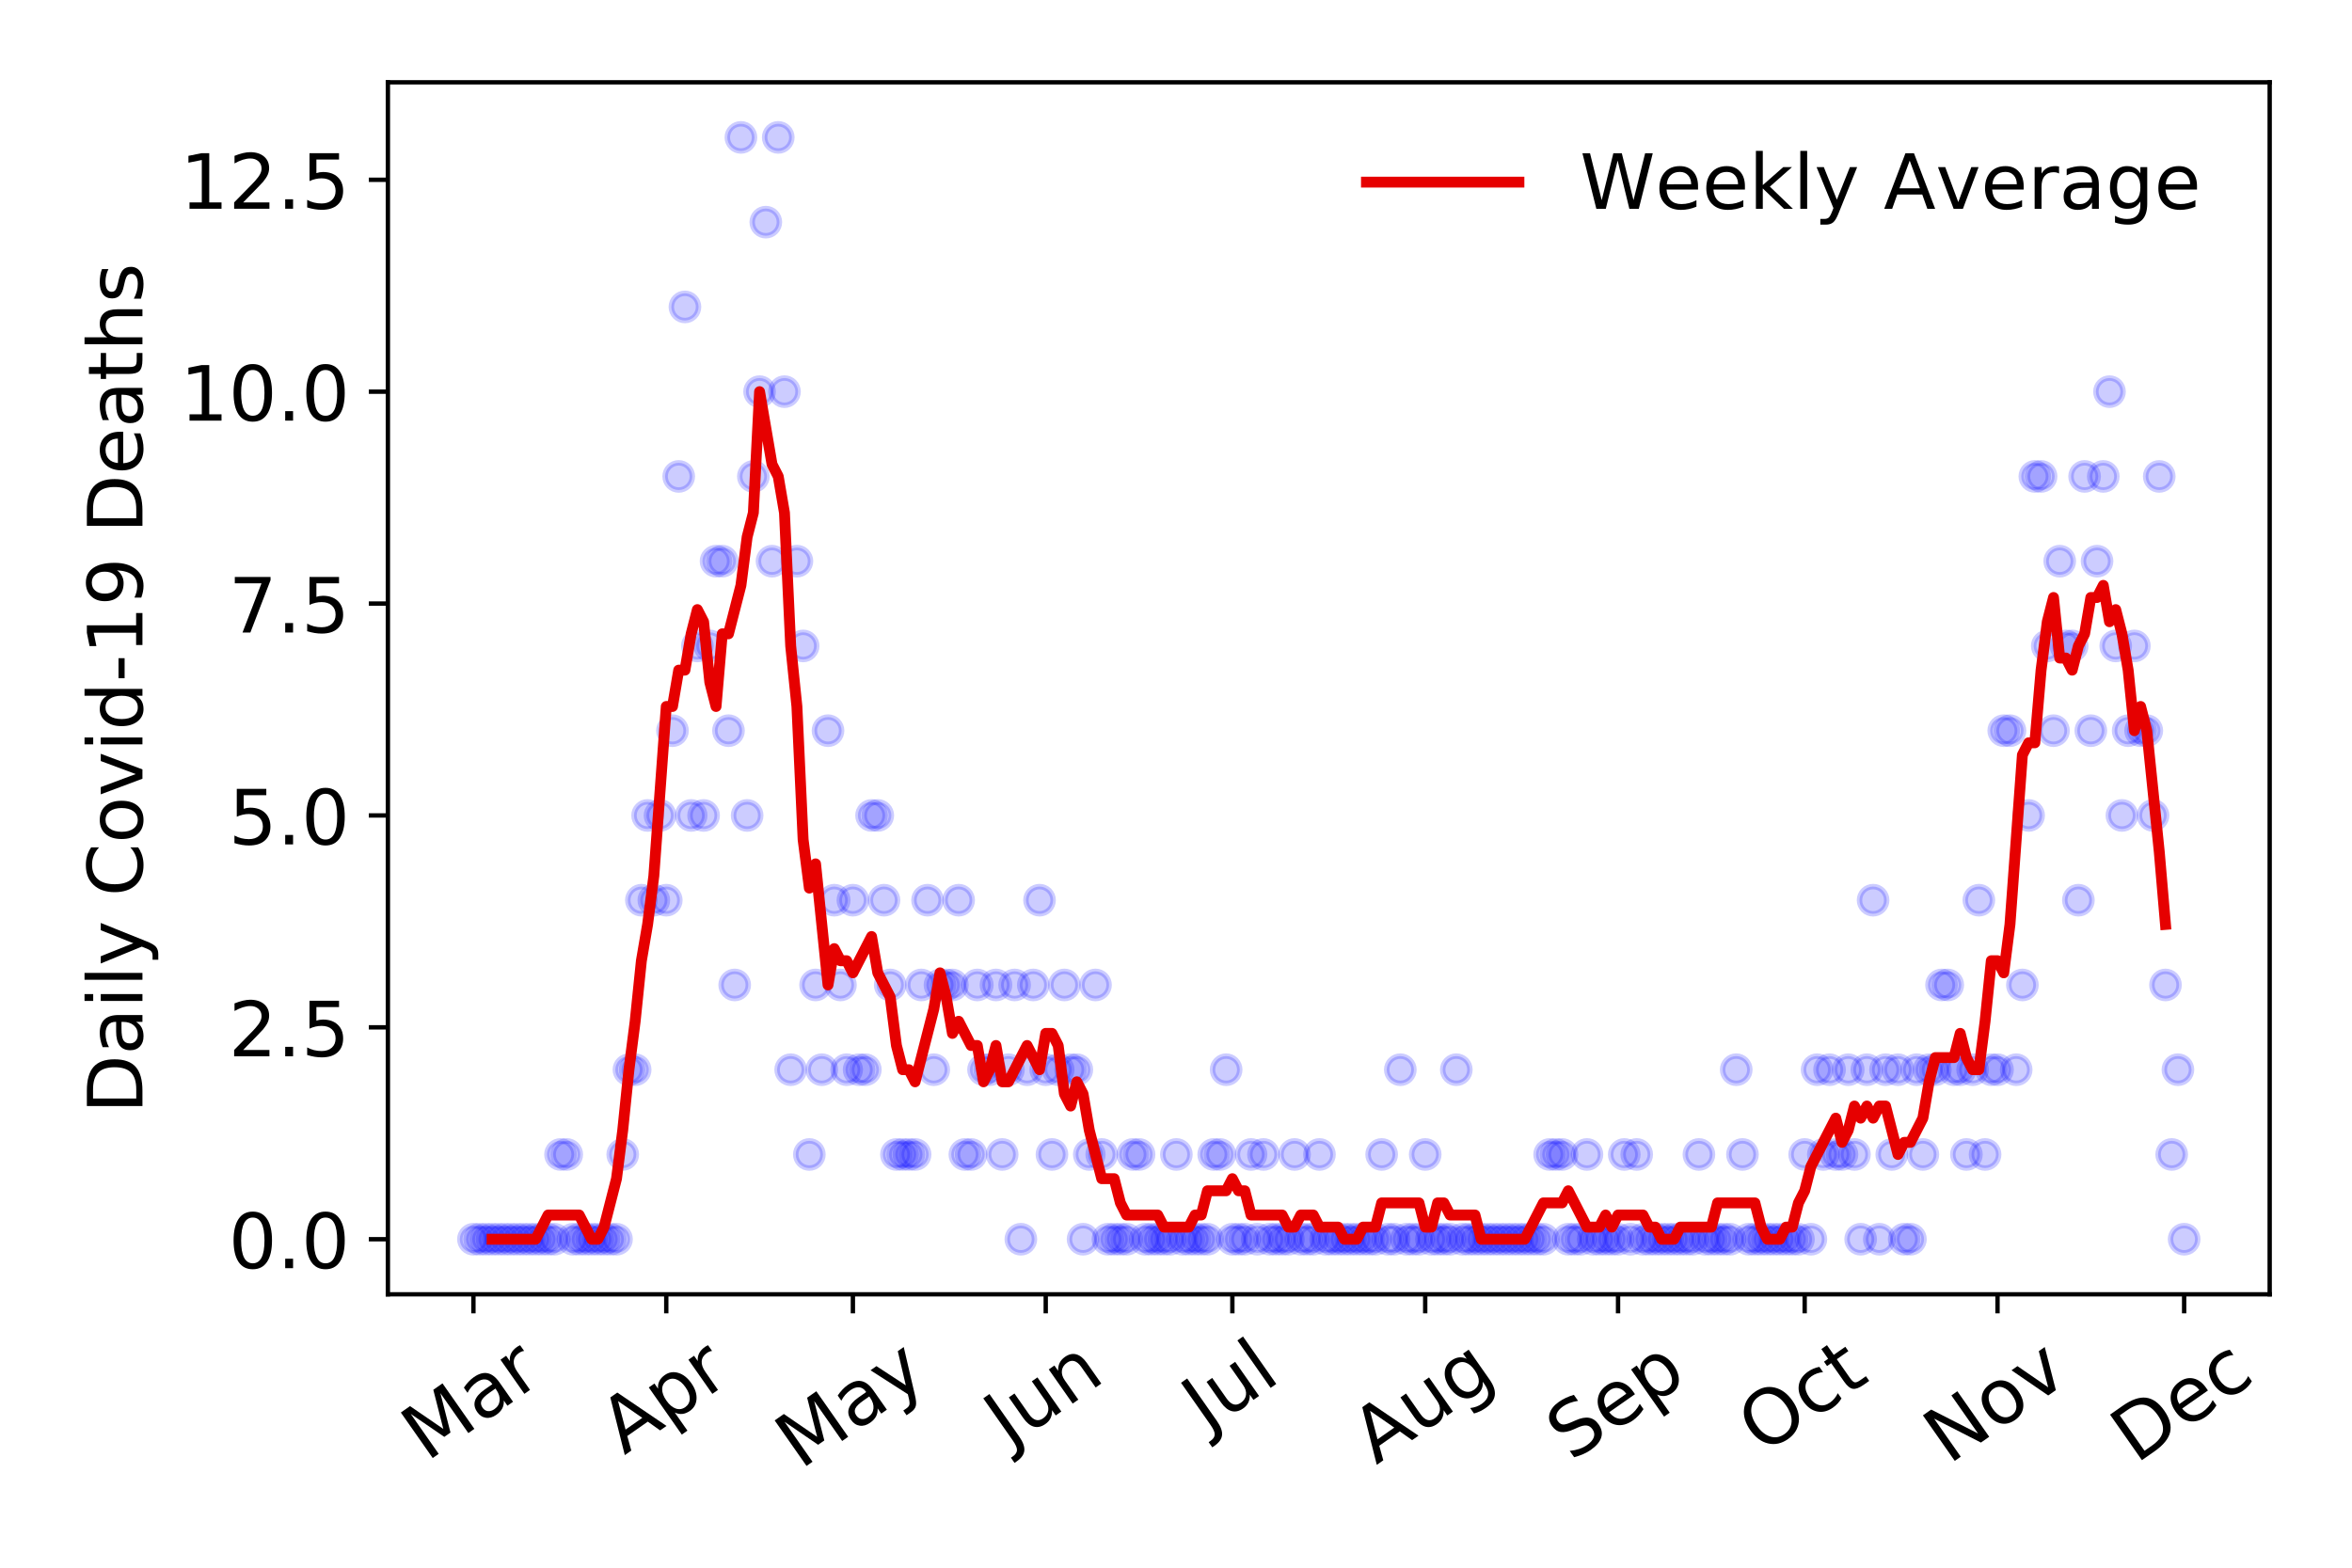 <?xml version="1.0" encoding="utf-8" standalone="no"?>
<!DOCTYPE svg PUBLIC "-//W3C//DTD SVG 1.1//EN"
  "http://www.w3.org/Graphics/SVG/1.1/DTD/svg11.dtd">
<!-- Created with matplotlib (https://matplotlib.org/) -->
<svg height="288pt" version="1.1" viewBox="0 0 432 288" width="432pt" xmlns="http://www.w3.org/2000/svg" xmlns:xlink="http://www.w3.org/1999/xlink">
 <defs>
  <style type="text/css">
*{stroke-linecap:butt;stroke-linejoin:round;}
  </style>
 </defs>
 <g id="figure_1">
  <g id="patch_1">
   <path d="M 0 288 
L 432 288 
L 432 0 
L 0 0 
z
" style="fill:#ffffff;"/>
  </g>
  <g id="axes_1">
   <g id="patch_2">
    <path d="M 71.245 237.778 
L 416.88 237.778 
L 416.88 15.12 
L 71.245 15.12 
z
" style="fill:#ffffff;"/>
   </g>
   <g id="matplotlib.axis_1">
    <g id="xtick_1">
     <g id="line2d_1">
      <defs>
       <path d="M 0 0 
L 0 3.5 
" id="md6d49926e6" style="stroke:#000000;stroke-width:0.8;"/>
      </defs>
      <g>
       <use style="stroke:#000000;stroke-width:0.8;" x="86.956" xlink:href="#md6d49926e6" y="237.778"/>
      </g>
     </g>
     <g id="text_1">
      <!-- Mar -->
      <defs>
       <path d="M 9.812 72.906 
L 24.516 72.906 
L 43.109 23.297 
L 61.812 72.906 
L 76.516 72.906 
L 76.516 0 
L 66.891 0 
L 66.891 64.016 
L 48.094 14.016 
L 38.188 14.016 
L 19.391 64.016 
L 19.391 0 
L 9.812 0 
z
" id="DejaVuSans-77"/>
       <path d="M 34.281 27.484 
Q 23.391 27.484 19.188 25 
Q 14.984 22.516 14.984 16.5 
Q 14.984 11.719 18.141 8.906 
Q 21.297 6.109 26.703 6.109 
Q 34.188 6.109 38.703 11.406 
Q 43.219 16.703 43.219 25.484 
L 43.219 27.484 
z
M 52.203 31.203 
L 52.203 0 
L 43.219 0 
L 43.219 8.297 
Q 40.141 3.328 35.547 0.953 
Q 30.953 -1.422 24.312 -1.422 
Q 15.922 -1.422 10.953 3.297 
Q 6 8.016 6 15.922 
Q 6 25.141 12.172 29.828 
Q 18.359 34.516 30.609 34.516 
L 43.219 34.516 
L 43.219 35.406 
Q 43.219 41.609 39.141 45 
Q 35.062 48.391 27.688 48.391 
Q 23 48.391 18.547 47.266 
Q 14.109 46.141 10.016 43.891 
L 10.016 52.203 
Q 14.938 54.109 19.578 55.047 
Q 24.219 56 28.609 56 
Q 40.484 56 46.344 49.844 
Q 52.203 43.703 52.203 31.203 
z
" id="DejaVuSans-97"/>
       <path d="M 41.109 46.297 
Q 39.594 47.172 37.812 47.578 
Q 36.031 48 33.891 48 
Q 26.266 48 22.188 43.047 
Q 18.109 38.094 18.109 28.812 
L 18.109 0 
L 9.078 0 
L 9.078 54.688 
L 18.109 54.688 
L 18.109 46.188 
Q 20.953 51.172 25.484 53.578 
Q 30.031 56 36.531 56 
Q 37.453 56 38.578 55.875 
Q 39.703 55.766 41.062 55.516 
z
" id="DejaVuSans-114"/>
      </defs>
      <g transform="translate(78.353 268.643)rotate(-35)scale(0.14 -0.14)">
       <use xlink:href="#DejaVuSans-77"/>
       <use x="86.279" xlink:href="#DejaVuSans-97"/>
       <use x="147.559" xlink:href="#DejaVuSans-114"/>
      </g>
     </g>
    </g>
    <g id="xtick_2">
     <g id="line2d_2">
      <g>
       <use style="stroke:#000000;stroke-width:0.8;" x="122.376" xlink:href="#md6d49926e6" y="237.778"/>
      </g>
     </g>
     <g id="text_2">
      <!-- Apr -->
      <defs>
       <path d="M 34.188 63.188 
L 20.797 26.906 
L 47.609 26.906 
z
M 28.609 72.906 
L 39.797 72.906 
L 67.578 0 
L 57.328 0 
L 50.688 18.703 
L 17.828 18.703 
L 11.188 0 
L 0.781 0 
z
" id="DejaVuSans-65"/>
       <path d="M 18.109 8.203 
L 18.109 -20.797 
L 9.078 -20.797 
L 9.078 54.688 
L 18.109 54.688 
L 18.109 46.391 
Q 20.953 51.266 25.266 53.625 
Q 29.594 56 35.594 56 
Q 45.562 56 51.781 48.094 
Q 58.016 40.188 58.016 27.297 
Q 58.016 14.406 51.781 6.484 
Q 45.562 -1.422 35.594 -1.422 
Q 29.594 -1.422 25.266 0.953 
Q 20.953 3.328 18.109 8.203 
z
M 48.688 27.297 
Q 48.688 37.203 44.609 42.844 
Q 40.531 48.484 33.406 48.484 
Q 26.266 48.484 22.188 42.844 
Q 18.109 37.203 18.109 27.297 
Q 18.109 17.391 22.188 11.75 
Q 26.266 6.109 33.406 6.109 
Q 40.531 6.109 44.609 11.75 
Q 48.688 17.391 48.688 27.297 
z
" id="DejaVuSans-112"/>
      </defs>
      <g transform="translate(114.672 267.384)rotate(-35)scale(0.14 -0.14)">
       <use xlink:href="#DejaVuSans-65"/>
       <use x="68.408" xlink:href="#DejaVuSans-112"/>
       <use x="131.885" xlink:href="#DejaVuSans-114"/>
      </g>
     </g>
    </g>
    <g id="xtick_3">
     <g id="line2d_3">
      <g>
       <use style="stroke:#000000;stroke-width:0.8;" x="156.654" xlink:href="#md6d49926e6" y="237.778"/>
      </g>
     </g>
     <g id="text_3">
      <!-- May -->
      <defs>
       <path d="M 32.172 -5.078 
Q 28.375 -14.844 24.75 -17.812 
Q 21.141 -20.797 15.094 -20.797 
L 7.906 -20.797 
L 7.906 -13.281 
L 13.188 -13.281 
Q 16.891 -13.281 18.938 -11.516 
Q 21 -9.766 23.484 -3.219 
L 25.094 0.875 
L 2.984 54.688 
L 12.5 54.688 
L 29.594 11.922 
L 46.688 54.688 
L 56.203 54.688 
z
" id="DejaVuSans-121"/>
      </defs>
      <g transform="translate(147.015 270.094)rotate(-35)scale(0.14 -0.14)">
       <use xlink:href="#DejaVuSans-77"/>
       <use x="86.279" xlink:href="#DejaVuSans-97"/>
       <use x="147.559" xlink:href="#DejaVuSans-121"/>
      </g>
     </g>
    </g>
    <g id="xtick_4">
     <g id="line2d_4">
      <g>
       <use style="stroke:#000000;stroke-width:0.8;" x="192.074" xlink:href="#md6d49926e6" y="237.778"/>
      </g>
     </g>
     <g id="text_4">
      <!-- Jun -->
      <defs>
       <path d="M 9.812 72.906 
L 19.672 72.906 
L 19.672 5.078 
Q 19.672 -8.109 14.672 -14.062 
Q 9.672 -20.016 -1.422 -20.016 
L -5.172 -20.016 
L -5.172 -11.719 
L -2.094 -11.719 
Q 4.438 -11.719 7.125 -8.047 
Q 9.812 -4.391 9.812 5.078 
z
" id="DejaVuSans-74"/>
       <path d="M 8.5 21.578 
L 8.5 54.688 
L 17.484 54.688 
L 17.484 21.922 
Q 17.484 14.156 20.5 10.266 
Q 23.531 6.391 29.594 6.391 
Q 36.859 6.391 41.078 11.031 
Q 45.312 15.672 45.312 23.688 
L 45.312 54.688 
L 54.297 54.688 
L 54.297 0 
L 45.312 0 
L 45.312 8.406 
Q 42.047 3.422 37.719 1 
Q 33.406 -1.422 27.688 -1.422 
Q 18.266 -1.422 13.375 4.438 
Q 8.5 10.297 8.5 21.578 
z
M 31.109 56 
z
" id="DejaVuSans-117"/>
       <path d="M 54.891 33.016 
L 54.891 0 
L 45.906 0 
L 45.906 32.719 
Q 45.906 40.484 42.875 44.328 
Q 39.844 48.188 33.797 48.188 
Q 26.516 48.188 22.312 43.547 
Q 18.109 38.922 18.109 30.906 
L 18.109 0 
L 9.078 0 
L 9.078 54.688 
L 18.109 54.688 
L 18.109 46.188 
Q 21.344 51.125 25.703 53.562 
Q 30.078 56 35.797 56 
Q 45.219 56 50.047 50.172 
Q 54.891 44.344 54.891 33.016 
z
" id="DejaVuSans-110"/>
      </defs>
      <g transform="translate(185.331 266.039)rotate(-35)scale(0.14 -0.14)">
       <use xlink:href="#DejaVuSans-74"/>
       <use x="29.492" xlink:href="#DejaVuSans-117"/>
       <use x="92.871" xlink:href="#DejaVuSans-110"/>
      </g>
     </g>
    </g>
    <g id="xtick_5">
     <g id="line2d_5">
      <g>
       <use style="stroke:#000000;stroke-width:0.8;" x="226.352" xlink:href="#md6d49926e6" y="237.778"/>
      </g>
     </g>
     <g id="text_5">
      <!-- Jul -->
      <defs>
       <path d="M 9.422 75.984 
L 18.406 75.984 
L 18.406 0 
L 9.422 0 
z
" id="DejaVuSans-108"/>
      </defs>
      <g transform="translate(221.65 263.181)rotate(-35)scale(0.14 -0.14)">
       <use xlink:href="#DejaVuSans-74"/>
       <use x="29.492" xlink:href="#DejaVuSans-117"/>
       <use x="92.871" xlink:href="#DejaVuSans-108"/>
      </g>
     </g>
    </g>
    <g id="xtick_6">
     <g id="line2d_6">
      <g>
       <use style="stroke:#000000;stroke-width:0.8;" x="261.773" xlink:href="#md6d49926e6" y="237.778"/>
      </g>
     </g>
     <g id="text_6">
      <!-- Aug -->
      <defs>
       <path d="M 45.406 27.984 
Q 45.406 37.75 41.375 43.109 
Q 37.359 48.484 30.078 48.484 
Q 22.859 48.484 18.828 43.109 
Q 14.797 37.75 14.797 27.984 
Q 14.797 18.266 18.828 12.891 
Q 22.859 7.516 30.078 7.516 
Q 37.359 7.516 41.375 12.891 
Q 45.406 18.266 45.406 27.984 
z
M 54.391 6.781 
Q 54.391 -7.172 48.188 -13.984 
Q 42 -20.797 29.203 -20.797 
Q 24.469 -20.797 20.266 -20.094 
Q 16.062 -19.391 12.109 -17.922 
L 12.109 -9.188 
Q 16.062 -11.328 19.922 -12.344 
Q 23.781 -13.375 27.781 -13.375 
Q 36.625 -13.375 41.016 -8.766 
Q 45.406 -4.156 45.406 5.172 
L 45.406 9.625 
Q 42.625 4.781 38.281 2.391 
Q 33.938 0 27.875 0 
Q 17.828 0 11.672 7.656 
Q 5.516 15.328 5.516 27.984 
Q 5.516 40.672 11.672 48.328 
Q 17.828 56 27.875 56 
Q 33.938 56 38.281 53.609 
Q 42.625 51.219 45.406 46.391 
L 45.406 54.688 
L 54.391 54.688 
z
" id="DejaVuSans-103"/>
      </defs>
      <g transform="translate(252.792 269.172)rotate(-35)scale(0.14 -0.14)">
       <use xlink:href="#DejaVuSans-65"/>
       <use x="68.408" xlink:href="#DejaVuSans-117"/>
       <use x="131.787" xlink:href="#DejaVuSans-103"/>
      </g>
     </g>
    </g>
    <g id="xtick_7">
     <g id="line2d_7">
      <g>
       <use style="stroke:#000000;stroke-width:0.8;" x="297.193" xlink:href="#md6d49926e6" y="237.778"/>
      </g>
     </g>
     <g id="text_7">
      <!-- Sep -->
      <defs>
       <path d="M 53.516 70.516 
L 53.516 60.891 
Q 47.906 63.578 42.922 64.891 
Q 37.938 66.219 33.297 66.219 
Q 25.25 66.219 20.875 63.094 
Q 16.5 59.969 16.5 54.203 
Q 16.5 49.359 19.406 46.891 
Q 22.312 44.438 30.422 42.922 
L 36.375 41.703 
Q 47.406 39.594 52.656 34.297 
Q 57.906 29 57.906 20.125 
Q 57.906 9.516 50.797 4.047 
Q 43.703 -1.422 29.984 -1.422 
Q 24.812 -1.422 18.969 -0.25 
Q 13.141 0.922 6.891 3.219 
L 6.891 13.375 
Q 12.891 10.016 18.656 8.297 
Q 24.422 6.594 29.984 6.594 
Q 38.422 6.594 43.016 9.906 
Q 47.609 13.234 47.609 19.391 
Q 47.609 24.75 44.312 27.781 
Q 41.016 30.812 33.5 32.328 
L 27.484 33.5 
Q 16.453 35.688 11.516 40.375 
Q 6.594 45.062 6.594 53.422 
Q 6.594 63.094 13.406 68.656 
Q 20.219 74.219 32.172 74.219 
Q 37.312 74.219 42.625 73.281 
Q 47.953 72.359 53.516 70.516 
z
" id="DejaVuSans-83"/>
       <path d="M 56.203 29.594 
L 56.203 25.203 
L 14.891 25.203 
Q 15.484 15.922 20.484 11.062 
Q 25.484 6.203 34.422 6.203 
Q 39.594 6.203 44.453 7.469 
Q 49.312 8.734 54.109 11.281 
L 54.109 2.781 
Q 49.266 0.734 44.188 -0.344 
Q 39.109 -1.422 33.891 -1.422 
Q 20.797 -1.422 13.156 6.188 
Q 5.516 13.812 5.516 26.812 
Q 5.516 40.234 12.766 48.109 
Q 20.016 56 32.328 56 
Q 43.359 56 49.781 48.891 
Q 56.203 41.797 56.203 29.594 
z
M 47.219 32.234 
Q 47.125 39.594 43.094 43.984 
Q 39.062 48.391 32.422 48.391 
Q 24.906 48.391 20.391 44.141 
Q 15.875 39.891 15.188 32.172 
z
" id="DejaVuSans-101"/>
      </defs>
      <g transform="translate(288.6 268.629)rotate(-35)scale(0.14 -0.14)">
       <use xlink:href="#DejaVuSans-83"/>
       <use x="63.477" xlink:href="#DejaVuSans-101"/>
       <use x="125" xlink:href="#DejaVuSans-112"/>
      </g>
     </g>
    </g>
    <g id="xtick_8">
     <g id="line2d_8">
      <g>
       <use style="stroke:#000000;stroke-width:0.8;" x="331.471" xlink:href="#md6d49926e6" y="237.778"/>
      </g>
     </g>
     <g id="text_8">
      <!-- Oct -->
      <defs>
       <path d="M 39.406 66.219 
Q 28.656 66.219 22.328 58.203 
Q 16.016 50.203 16.016 36.375 
Q 16.016 22.609 22.328 14.594 
Q 28.656 6.594 39.406 6.594 
Q 50.141 6.594 56.422 14.594 
Q 62.703 22.609 62.703 36.375 
Q 62.703 50.203 56.422 58.203 
Q 50.141 66.219 39.406 66.219 
z
M 39.406 74.219 
Q 54.734 74.219 63.906 63.938 
Q 73.094 53.656 73.094 36.375 
Q 73.094 19.141 63.906 8.859 
Q 54.734 -1.422 39.406 -1.422 
Q 24.031 -1.422 14.812 8.828 
Q 5.609 19.094 5.609 36.375 
Q 5.609 53.656 14.812 63.938 
Q 24.031 74.219 39.406 74.219 
z
" id="DejaVuSans-79"/>
       <path d="M 48.781 52.594 
L 48.781 44.188 
Q 44.969 46.297 41.141 47.344 
Q 37.312 48.391 33.406 48.391 
Q 24.656 48.391 19.812 42.844 
Q 14.984 37.312 14.984 27.297 
Q 14.984 17.281 19.812 11.734 
Q 24.656 6.203 33.406 6.203 
Q 37.312 6.203 41.141 7.25 
Q 44.969 8.297 48.781 10.406 
L 48.781 2.094 
Q 45.016 0.344 40.984 -0.531 
Q 36.969 -1.422 32.422 -1.422 
Q 20.062 -1.422 12.781 6.344 
Q 5.516 14.109 5.516 27.297 
Q 5.516 40.672 12.859 48.328 
Q 20.219 56 33.016 56 
Q 37.156 56 41.109 55.141 
Q 45.062 54.297 48.781 52.594 
z
" id="DejaVuSans-99"/>
       <path d="M 18.312 70.219 
L 18.312 54.688 
L 36.812 54.688 
L 36.812 47.703 
L 18.312 47.703 
L 18.312 18.016 
Q 18.312 11.328 20.141 9.422 
Q 21.969 7.516 27.594 7.516 
L 36.812 7.516 
L 36.812 0 
L 27.594 0 
Q 17.188 0 13.234 3.875 
Q 9.281 7.766 9.281 18.016 
L 9.281 47.703 
L 2.688 47.703 
L 2.688 54.688 
L 9.281 54.688 
L 9.281 70.219 
z
" id="DejaVuSans-116"/>
      </defs>
      <g transform="translate(323.772 267.377)rotate(-35)scale(0.14 -0.14)">
       <use xlink:href="#DejaVuSans-79"/>
       <use x="78.711" xlink:href="#DejaVuSans-99"/>
       <use x="133.691" xlink:href="#DejaVuSans-116"/>
      </g>
     </g>
    </g>
    <g id="xtick_9">
     <g id="line2d_9">
      <g>
       <use style="stroke:#000000;stroke-width:0.8;" x="366.891" xlink:href="#md6d49926e6" y="237.778"/>
      </g>
     </g>
     <g id="text_9">
      <!-- Nov -->
      <defs>
       <path d="M 9.812 72.906 
L 23.094 72.906 
L 55.422 11.922 
L 55.422 72.906 
L 64.984 72.906 
L 64.984 0 
L 51.703 0 
L 19.391 60.984 
L 19.391 0 
L 9.812 0 
z
" id="DejaVuSans-78"/>
       <path d="M 30.609 48.391 
Q 23.391 48.391 19.188 42.75 
Q 14.984 37.109 14.984 27.297 
Q 14.984 17.484 19.156 11.844 
Q 23.344 6.203 30.609 6.203 
Q 37.797 6.203 41.984 11.859 
Q 46.188 17.531 46.188 27.297 
Q 46.188 37.016 41.984 42.703 
Q 37.797 48.391 30.609 48.391 
z
M 30.609 56 
Q 42.328 56 49.016 48.375 
Q 55.719 40.766 55.719 27.297 
Q 55.719 13.875 49.016 6.219 
Q 42.328 -1.422 30.609 -1.422 
Q 18.844 -1.422 12.172 6.219 
Q 5.516 13.875 5.516 27.297 
Q 5.516 40.766 12.172 48.375 
Q 18.844 56 30.609 56 
z
" id="DejaVuSans-111"/>
       <path d="M 2.984 54.688 
L 12.5 54.688 
L 29.594 8.797 
L 46.688 54.688 
L 56.203 54.688 
L 35.688 0 
L 23.484 0 
z
" id="DejaVuSans-118"/>
      </defs>
      <g transform="translate(357.915 269.166)rotate(-35)scale(0.14 -0.14)">
       <use xlink:href="#DejaVuSans-78"/>
       <use x="74.805" xlink:href="#DejaVuSans-111"/>
       <use x="135.986" xlink:href="#DejaVuSans-118"/>
      </g>
     </g>
    </g>
    <g id="xtick_10">
     <g id="line2d_10">
      <g>
       <use style="stroke:#000000;stroke-width:0.8;" x="401.169" xlink:href="#md6d49926e6" y="237.778"/>
      </g>
     </g>
     <g id="text_10">
      <!-- Dec -->
      <defs>
       <path d="M 19.672 64.797 
L 19.672 8.109 
L 31.594 8.109 
Q 46.688 8.109 53.688 14.938 
Q 60.688 21.781 60.688 36.531 
Q 60.688 51.172 53.688 57.984 
Q 46.688 64.797 31.594 64.797 
z
M 9.812 72.906 
L 30.078 72.906 
Q 51.266 72.906 61.172 64.094 
Q 71.094 55.281 71.094 36.531 
Q 71.094 17.672 61.125 8.828 
Q 51.172 0 30.078 0 
L 9.812 0 
z
" id="DejaVuSans-68"/>
      </defs>
      <g transform="translate(392.289 269.032)rotate(-35)scale(0.14 -0.14)">
       <use xlink:href="#DejaVuSans-68"/>
       <use x="77.002" xlink:href="#DejaVuSans-101"/>
       <use x="138.525" xlink:href="#DejaVuSans-99"/>
      </g>
     </g>
    </g>
   </g>
   <g id="matplotlib.axis_2">
    <g id="ytick_1">
     <g id="line2d_11">
      <defs>
       <path d="M 0 0 
L -3.5 0 
" id="m5f8f7a606d" style="stroke:#000000;stroke-width:0.8;"/>
      </defs>
      <g>
       <use style="stroke:#000000;stroke-width:0.8;" x="71.245" xlink:href="#m5f8f7a606d" y="227.657"/>
      </g>
     </g>
     <g id="text_11">
      <!-- 0.0 -->
      <defs>
       <path d="M 31.781 66.406 
Q 24.172 66.406 20.328 58.906 
Q 16.5 51.422 16.5 36.375 
Q 16.5 21.391 20.328 13.891 
Q 24.172 6.391 31.781 6.391 
Q 39.453 6.391 43.281 13.891 
Q 47.125 21.391 47.125 36.375 
Q 47.125 51.422 43.281 58.906 
Q 39.453 66.406 31.781 66.406 
z
M 31.781 74.219 
Q 44.047 74.219 50.516 64.516 
Q 56.984 54.828 56.984 36.375 
Q 56.984 17.969 50.516 8.266 
Q 44.047 -1.422 31.781 -1.422 
Q 19.531 -1.422 13.062 8.266 
Q 6.594 17.969 6.594 36.375 
Q 6.594 54.828 13.062 64.516 
Q 19.531 74.219 31.781 74.219 
z
" id="DejaVuSans-48"/>
       <path d="M 10.688 12.406 
L 21 12.406 
L 21 0 
L 10.688 0 
z
" id="DejaVuSans-46"/>
      </defs>
      <g transform="translate(41.981 232.976)scale(0.14 -0.14)">
       <use xlink:href="#DejaVuSans-48"/>
       <use x="63.623" xlink:href="#DejaVuSans-46"/>
       <use x="95.41" xlink:href="#DejaVuSans-48"/>
      </g>
     </g>
    </g>
    <g id="ytick_2">
     <g id="line2d_12">
      <g>
       <use style="stroke:#000000;stroke-width:0.8;" x="71.245" xlink:href="#m5f8f7a606d" y="188.731"/>
      </g>
     </g>
     <g id="text_12">
      <!-- 2.5 -->
      <defs>
       <path d="M 19.188 8.297 
L 53.609 8.297 
L 53.609 0 
L 7.328 0 
L 7.328 8.297 
Q 12.938 14.109 22.625 23.891 
Q 32.328 33.688 34.812 36.531 
Q 39.547 41.844 41.422 45.531 
Q 43.312 49.219 43.312 52.781 
Q 43.312 58.594 39.234 62.25 
Q 35.156 65.922 28.609 65.922 
Q 23.969 65.922 18.812 64.312 
Q 13.672 62.703 7.812 59.422 
L 7.812 69.391 
Q 13.766 71.781 18.938 73 
Q 24.125 74.219 28.422 74.219 
Q 39.75 74.219 46.484 68.547 
Q 53.219 62.891 53.219 53.422 
Q 53.219 48.922 51.531 44.891 
Q 49.859 40.875 45.406 35.406 
Q 44.188 33.984 37.641 27.219 
Q 31.109 20.453 19.188 8.297 
z
" id="DejaVuSans-50"/>
       <path d="M 10.797 72.906 
L 49.516 72.906 
L 49.516 64.594 
L 19.828 64.594 
L 19.828 46.734 
Q 21.969 47.469 24.109 47.828 
Q 26.266 48.188 28.422 48.188 
Q 40.625 48.188 47.75 41.5 
Q 54.891 34.812 54.891 23.391 
Q 54.891 11.625 47.562 5.094 
Q 40.234 -1.422 26.906 -1.422 
Q 22.312 -1.422 17.547 -0.641 
Q 12.797 0.141 7.719 1.703 
L 7.719 11.625 
Q 12.109 9.234 16.797 8.062 
Q 21.484 6.891 26.703 6.891 
Q 35.156 6.891 40.078 11.328 
Q 45.016 15.766 45.016 23.391 
Q 45.016 31 40.078 35.438 
Q 35.156 39.891 26.703 39.891 
Q 22.75 39.891 18.812 39.016 
Q 14.891 38.141 10.797 36.281 
z
" id="DejaVuSans-53"/>
      </defs>
      <g transform="translate(41.981 194.05)scale(0.14 -0.14)">
       <use xlink:href="#DejaVuSans-50"/>
       <use x="63.623" xlink:href="#DejaVuSans-46"/>
       <use x="95.41" xlink:href="#DejaVuSans-53"/>
      </g>
     </g>
    </g>
    <g id="ytick_3">
     <g id="line2d_13">
      <g>
       <use style="stroke:#000000;stroke-width:0.8;" x="71.245" xlink:href="#m5f8f7a606d" y="149.805"/>
      </g>
     </g>
     <g id="text_13">
      <!-- 5.0 -->
      <g transform="translate(41.981 155.124)scale(0.14 -0.14)">
       <use xlink:href="#DejaVuSans-53"/>
       <use x="63.623" xlink:href="#DejaVuSans-46"/>
       <use x="95.41" xlink:href="#DejaVuSans-48"/>
      </g>
     </g>
    </g>
    <g id="ytick_4">
     <g id="line2d_14">
      <g>
       <use style="stroke:#000000;stroke-width:0.8;" x="71.245" xlink:href="#m5f8f7a606d" y="110.879"/>
      </g>
     </g>
     <g id="text_14">
      <!-- 7.5 -->
      <defs>
       <path d="M 8.203 72.906 
L 55.078 72.906 
L 55.078 68.703 
L 28.609 0 
L 18.312 0 
L 43.219 64.594 
L 8.203 64.594 
z
" id="DejaVuSans-55"/>
      </defs>
      <g transform="translate(41.981 116.197)scale(0.14 -0.14)">
       <use xlink:href="#DejaVuSans-55"/>
       <use x="63.623" xlink:href="#DejaVuSans-46"/>
       <use x="95.41" xlink:href="#DejaVuSans-53"/>
      </g>
     </g>
    </g>
    <g id="ytick_5">
     <g id="line2d_15">
      <g>
       <use style="stroke:#000000;stroke-width:0.8;" x="71.245" xlink:href="#m5f8f7a606d" y="71.952"/>
      </g>
     </g>
     <g id="text_15">
      <!-- 10.0 -->
      <defs>
       <path d="M 12.406 8.297 
L 28.516 8.297 
L 28.516 63.922 
L 10.984 60.406 
L 10.984 69.391 
L 28.422 72.906 
L 38.281 72.906 
L 38.281 8.297 
L 54.391 8.297 
L 54.391 0 
L 12.406 0 
z
" id="DejaVuSans-49"/>
      </defs>
      <g transform="translate(33.073 77.271)scale(0.14 -0.14)">
       <use xlink:href="#DejaVuSans-49"/>
       <use x="63.623" xlink:href="#DejaVuSans-48"/>
       <use x="127.246" xlink:href="#DejaVuSans-46"/>
       <use x="159.033" xlink:href="#DejaVuSans-48"/>
      </g>
     </g>
    </g>
    <g id="ytick_6">
     <g id="line2d_16">
      <g>
       <use style="stroke:#000000;stroke-width:0.8;" x="71.245" xlink:href="#m5f8f7a606d" y="33.026"/>
      </g>
     </g>
     <g id="text_16">
      <!-- 12.5 -->
      <g transform="translate(33.073 38.345)scale(0.14 -0.14)">
       <use xlink:href="#DejaVuSans-49"/>
       <use x="63.623" xlink:href="#DejaVuSans-50"/>
       <use x="127.246" xlink:href="#DejaVuSans-46"/>
       <use x="159.033" xlink:href="#DejaVuSans-53"/>
      </g>
     </g>
    </g>
    <g id="text_17">
     <!-- Daily Covid-19 Deaths -->
     <defs>
      <path d="M 9.422 54.688 
L 18.406 54.688 
L 18.406 0 
L 9.422 0 
z
M 9.422 75.984 
L 18.406 75.984 
L 18.406 64.594 
L 9.422 64.594 
z
" id="DejaVuSans-105"/>
      <path id="DejaVuSans-32"/>
      <path d="M 64.406 67.281 
L 64.406 56.891 
Q 59.422 61.531 53.781 63.812 
Q 48.141 66.109 41.797 66.109 
Q 29.297 66.109 22.656 58.469 
Q 16.016 50.828 16.016 36.375 
Q 16.016 21.969 22.656 14.328 
Q 29.297 6.688 41.797 6.688 
Q 48.141 6.688 53.781 8.984 
Q 59.422 11.281 64.406 15.922 
L 64.406 5.609 
Q 59.234 2.094 53.438 0.328 
Q 47.656 -1.422 41.219 -1.422 
Q 24.656 -1.422 15.125 8.703 
Q 5.609 18.844 5.609 36.375 
Q 5.609 53.953 15.125 64.078 
Q 24.656 74.219 41.219 74.219 
Q 47.75 74.219 53.531 72.484 
Q 59.328 70.75 64.406 67.281 
z
" id="DejaVuSans-67"/>
      <path d="M 45.406 46.391 
L 45.406 75.984 
L 54.391 75.984 
L 54.391 0 
L 45.406 0 
L 45.406 8.203 
Q 42.578 3.328 38.25 0.953 
Q 33.938 -1.422 27.875 -1.422 
Q 17.969 -1.422 11.734 6.484 
Q 5.516 14.406 5.516 27.297 
Q 5.516 40.188 11.734 48.094 
Q 17.969 56 27.875 56 
Q 33.938 56 38.25 53.625 
Q 42.578 51.266 45.406 46.391 
z
M 14.797 27.297 
Q 14.797 17.391 18.875 11.75 
Q 22.953 6.109 30.078 6.109 
Q 37.203 6.109 41.297 11.75 
Q 45.406 17.391 45.406 27.297 
Q 45.406 37.203 41.297 42.844 
Q 37.203 48.484 30.078 48.484 
Q 22.953 48.484 18.875 42.844 
Q 14.797 37.203 14.797 27.297 
z
" id="DejaVuSans-100"/>
      <path d="M 4.891 31.391 
L 31.203 31.391 
L 31.203 23.391 
L 4.891 23.391 
z
" id="DejaVuSans-45"/>
      <path d="M 10.984 1.516 
L 10.984 10.5 
Q 14.703 8.734 18.5 7.812 
Q 22.312 6.891 25.984 6.891 
Q 35.75 6.891 40.891 13.453 
Q 46.047 20.016 46.781 33.406 
Q 43.953 29.203 39.594 26.953 
Q 35.25 24.703 29.984 24.703 
Q 19.047 24.703 12.672 31.312 
Q 6.297 37.938 6.297 49.422 
Q 6.297 60.641 12.938 67.422 
Q 19.578 74.219 30.609 74.219 
Q 43.266 74.219 49.922 64.516 
Q 56.594 54.828 56.594 36.375 
Q 56.594 19.141 48.406 8.859 
Q 40.234 -1.422 26.422 -1.422 
Q 22.703 -1.422 18.891 -0.688 
Q 15.094 0.047 10.984 1.516 
z
M 30.609 32.422 
Q 37.25 32.422 41.125 36.953 
Q 45.016 41.5 45.016 49.422 
Q 45.016 57.281 41.125 61.844 
Q 37.25 66.406 30.609 66.406 
Q 23.969 66.406 20.094 61.844 
Q 16.219 57.281 16.219 49.422 
Q 16.219 41.5 20.094 36.953 
Q 23.969 32.422 30.609 32.422 
z
" id="DejaVuSans-57"/>
      <path d="M 54.891 33.016 
L 54.891 0 
L 45.906 0 
L 45.906 32.719 
Q 45.906 40.484 42.875 44.328 
Q 39.844 48.188 33.797 48.188 
Q 26.516 48.188 22.312 43.547 
Q 18.109 38.922 18.109 30.906 
L 18.109 0 
L 9.078 0 
L 9.078 75.984 
L 18.109 75.984 
L 18.109 46.188 
Q 21.344 51.125 25.703 53.562 
Q 30.078 56 35.797 56 
Q 45.219 56 50.047 50.172 
Q 54.891 44.344 54.891 33.016 
z
" id="DejaVuSans-104"/>
      <path d="M 44.281 53.078 
L 44.281 44.578 
Q 40.484 46.531 36.375 47.5 
Q 32.281 48.484 27.875 48.484 
Q 21.188 48.484 17.844 46.438 
Q 14.5 44.391 14.5 40.281 
Q 14.5 37.156 16.891 35.375 
Q 19.281 33.594 26.516 31.984 
L 29.594 31.297 
Q 39.156 29.25 43.188 25.516 
Q 47.219 21.781 47.219 15.094 
Q 47.219 7.469 41.188 3.016 
Q 35.156 -1.422 24.609 -1.422 
Q 20.219 -1.422 15.453 -0.562 
Q 10.688 0.297 5.422 2 
L 5.422 11.281 
Q 10.406 8.688 15.234 7.391 
Q 20.062 6.109 24.812 6.109 
Q 31.156 6.109 34.562 8.281 
Q 37.984 10.453 37.984 14.406 
Q 37.984 18.062 35.516 20.016 
Q 33.062 21.969 24.703 23.781 
L 21.578 24.516 
Q 13.234 26.266 9.516 29.906 
Q 5.812 33.547 5.812 39.891 
Q 5.812 47.609 11.281 51.797 
Q 16.75 56 26.812 56 
Q 31.781 56 36.172 55.266 
Q 40.578 54.547 44.281 53.078 
z
" id="DejaVuSans-115"/>
     </defs>
     <g transform="translate(26.162 204.56)rotate(-90)scale(0.14 -0.14)">
      <use xlink:href="#DejaVuSans-68"/>
      <use x="77.002" xlink:href="#DejaVuSans-97"/>
      <use x="138.281" xlink:href="#DejaVuSans-105"/>
      <use x="166.064" xlink:href="#DejaVuSans-108"/>
      <use x="193.848" xlink:href="#DejaVuSans-121"/>
      <use x="253.027" xlink:href="#DejaVuSans-32"/>
      <use x="284.814" xlink:href="#DejaVuSans-67"/>
      <use x="354.639" xlink:href="#DejaVuSans-111"/>
      <use x="415.82" xlink:href="#DejaVuSans-118"/>
      <use x="475" xlink:href="#DejaVuSans-105"/>
      <use x="502.783" xlink:href="#DejaVuSans-100"/>
      <use x="566.26" xlink:href="#DejaVuSans-45"/>
      <use x="602.344" xlink:href="#DejaVuSans-49"/>
      <use x="665.967" xlink:href="#DejaVuSans-57"/>
      <use x="729.59" xlink:href="#DejaVuSans-32"/>
      <use x="761.377" xlink:href="#DejaVuSans-68"/>
      <use x="838.379" xlink:href="#DejaVuSans-101"/>
      <use x="899.902" xlink:href="#DejaVuSans-97"/>
      <use x="961.182" xlink:href="#DejaVuSans-116"/>
      <use x="1000.391" xlink:href="#DejaVuSans-104"/>
      <use x="1063.77" xlink:href="#DejaVuSans-115"/>
     </g>
    </g>
   </g>
   <g id="line2d_17">
    <defs>
     <path d="M 0 2.5 
C 0.663 2.5 1.299 2.237 1.768 1.768 
C 2.237 1.299 2.5 0.663 2.5 0 
C 2.5 -0.663 2.237 -1.299 1.768 -1.768 
C 1.299 -2.237 0.663 -2.5 0 -2.5 
C -0.663 -2.5 -1.299 -2.237 -1.768 -1.768 
C -2.237 -1.299 -2.5 -0.663 -2.5 0 
C -2.5 0.663 -2.237 1.299 -1.768 1.768 
C -1.299 2.237 -0.663 2.5 0 2.5 
z
" id="m9f54fd1969" style="stroke:#0000ff;stroke-opacity:0.2;"/>
    </defs>
    <g clip-path="url(#pef2e6d8cd6)">
     <use style="fill:#0000ff;fill-opacity:0.2;stroke:#0000ff;stroke-opacity:0.2;" x="86.956" xlink:href="#m9f54fd1969" y="227.657"/>
     <use style="fill:#0000ff;fill-opacity:0.2;stroke:#0000ff;stroke-opacity:0.2;" x="88.098" xlink:href="#m9f54fd1969" y="227.657"/>
     <use style="fill:#0000ff;fill-opacity:0.2;stroke:#0000ff;stroke-opacity:0.2;" x="89.241" xlink:href="#m9f54fd1969" y="227.657"/>
     <use style="fill:#0000ff;fill-opacity:0.2;stroke:#0000ff;stroke-opacity:0.2;" x="90.383" xlink:href="#m9f54fd1969" y="227.657"/>
     <use style="fill:#0000ff;fill-opacity:0.2;stroke:#0000ff;stroke-opacity:0.2;" x="91.526" xlink:href="#m9f54fd1969" y="227.657"/>
     <use style="fill:#0000ff;fill-opacity:0.2;stroke:#0000ff;stroke-opacity:0.2;" x="92.669" xlink:href="#m9f54fd1969" y="227.657"/>
     <use style="fill:#0000ff;fill-opacity:0.2;stroke:#0000ff;stroke-opacity:0.2;" x="93.811" xlink:href="#m9f54fd1969" y="227.657"/>
     <use style="fill:#0000ff;fill-opacity:0.2;stroke:#0000ff;stroke-opacity:0.2;" x="94.954" xlink:href="#m9f54fd1969" y="227.657"/>
     <use style="fill:#0000ff;fill-opacity:0.2;stroke:#0000ff;stroke-opacity:0.2;" x="96.096" xlink:href="#m9f54fd1969" y="227.657"/>
     <use style="fill:#0000ff;fill-opacity:0.2;stroke:#0000ff;stroke-opacity:0.2;" x="97.239" xlink:href="#m9f54fd1969" y="227.657"/>
     <use style="fill:#0000ff;fill-opacity:0.2;stroke:#0000ff;stroke-opacity:0.2;" x="98.382" xlink:href="#m9f54fd1969" y="227.657"/>
     <use style="fill:#0000ff;fill-opacity:0.2;stroke:#0000ff;stroke-opacity:0.2;" x="99.524" xlink:href="#m9f54fd1969" y="227.657"/>
     <use style="fill:#0000ff;fill-opacity:0.2;stroke:#0000ff;stroke-opacity:0.2;" x="100.667" xlink:href="#m9f54fd1969" y="227.657"/>
     <use style="fill:#0000ff;fill-opacity:0.2;stroke:#0000ff;stroke-opacity:0.2;" x="101.809" xlink:href="#m9f54fd1969" y="227.657"/>
     <use style="fill:#0000ff;fill-opacity:0.2;stroke:#0000ff;stroke-opacity:0.2;" x="102.952" xlink:href="#m9f54fd1969" y="212.087"/>
     <use style="fill:#0000ff;fill-opacity:0.2;stroke:#0000ff;stroke-opacity:0.2;" x="104.095" xlink:href="#m9f54fd1969" y="212.087"/>
     <use style="fill:#0000ff;fill-opacity:0.2;stroke:#0000ff;stroke-opacity:0.2;" x="105.237" xlink:href="#m9f54fd1969" y="227.657"/>
     <use style="fill:#0000ff;fill-opacity:0.2;stroke:#0000ff;stroke-opacity:0.2;" x="106.38" xlink:href="#m9f54fd1969" y="227.657"/>
     <use style="fill:#0000ff;fill-opacity:0.2;stroke:#0000ff;stroke-opacity:0.2;" x="107.522" xlink:href="#m9f54fd1969" y="227.657"/>
     <use style="fill:#0000ff;fill-opacity:0.2;stroke:#0000ff;stroke-opacity:0.2;" x="108.665" xlink:href="#m9f54fd1969" y="227.657"/>
     <use style="fill:#0000ff;fill-opacity:0.2;stroke:#0000ff;stroke-opacity:0.2;" x="109.808" xlink:href="#m9f54fd1969" y="227.657"/>
     <use style="fill:#0000ff;fill-opacity:0.2;stroke:#0000ff;stroke-opacity:0.2;" x="110.95" xlink:href="#m9f54fd1969" y="227.657"/>
     <use style="fill:#0000ff;fill-opacity:0.2;stroke:#0000ff;stroke-opacity:0.2;" x="112.093" xlink:href="#m9f54fd1969" y="227.657"/>
     <use style="fill:#0000ff;fill-opacity:0.2;stroke:#0000ff;stroke-opacity:0.2;" x="113.235" xlink:href="#m9f54fd1969" y="227.657"/>
     <use style="fill:#0000ff;fill-opacity:0.2;stroke:#0000ff;stroke-opacity:0.2;" x="114.378" xlink:href="#m9f54fd1969" y="212.087"/>
     <use style="fill:#0000ff;fill-opacity:0.2;stroke:#0000ff;stroke-opacity:0.2;" x="115.521" xlink:href="#m9f54fd1969" y="196.516"/>
     <use style="fill:#0000ff;fill-opacity:0.2;stroke:#0000ff;stroke-opacity:0.2;" x="116.663" xlink:href="#m9f54fd1969" y="196.516"/>
     <use style="fill:#0000ff;fill-opacity:0.2;stroke:#0000ff;stroke-opacity:0.2;" x="117.806" xlink:href="#m9f54fd1969" y="165.375"/>
     <use style="fill:#0000ff;fill-opacity:0.2;stroke:#0000ff;stroke-opacity:0.2;" x="118.948" xlink:href="#m9f54fd1969" y="149.805"/>
     <use style="fill:#0000ff;fill-opacity:0.2;stroke:#0000ff;stroke-opacity:0.2;" x="120.091" xlink:href="#m9f54fd1969" y="165.375"/>
     <use style="fill:#0000ff;fill-opacity:0.2;stroke:#0000ff;stroke-opacity:0.2;" x="121.234" xlink:href="#m9f54fd1969" y="149.805"/>
     <use style="fill:#0000ff;fill-opacity:0.2;stroke:#0000ff;stroke-opacity:0.2;" x="122.376" xlink:href="#m9f54fd1969" y="165.375"/>
     <use style="fill:#0000ff;fill-opacity:0.2;stroke:#0000ff;stroke-opacity:0.2;" x="123.519" xlink:href="#m9f54fd1969" y="134.234"/>
     <use style="fill:#0000ff;fill-opacity:0.2;stroke:#0000ff;stroke-opacity:0.2;" x="124.661" xlink:href="#m9f54fd1969" y="87.523"/>
     <use style="fill:#0000ff;fill-opacity:0.2;stroke:#0000ff;stroke-opacity:0.2;" x="125.804" xlink:href="#m9f54fd1969" y="56.382"/>
     <use style="fill:#0000ff;fill-opacity:0.2;stroke:#0000ff;stroke-opacity:0.2;" x="126.947" xlink:href="#m9f54fd1969" y="149.805"/>
     <use style="fill:#0000ff;fill-opacity:0.2;stroke:#0000ff;stroke-opacity:0.2;" x="128.089" xlink:href="#m9f54fd1969" y="118.664"/>
     <use style="fill:#0000ff;fill-opacity:0.2;stroke:#0000ff;stroke-opacity:0.2;" x="129.232" xlink:href="#m9f54fd1969" y="149.805"/>
     <use style="fill:#0000ff;fill-opacity:0.2;stroke:#0000ff;stroke-opacity:0.2;" x="130.374" xlink:href="#m9f54fd1969" y="118.664"/>
     <use style="fill:#0000ff;fill-opacity:0.2;stroke:#0000ff;stroke-opacity:0.2;" x="131.517" xlink:href="#m9f54fd1969" y="103.093"/>
     <use style="fill:#0000ff;fill-opacity:0.2;stroke:#0000ff;stroke-opacity:0.2;" x="132.659" xlink:href="#m9f54fd1969" y="103.093"/>
     <use style="fill:#0000ff;fill-opacity:0.2;stroke:#0000ff;stroke-opacity:0.2;" x="133.802" xlink:href="#m9f54fd1969" y="134.234"/>
     <use style="fill:#0000ff;fill-opacity:0.2;stroke:#0000ff;stroke-opacity:0.2;" x="134.945" xlink:href="#m9f54fd1969" y="180.946"/>
     <use style="fill:#0000ff;fill-opacity:0.2;stroke:#0000ff;stroke-opacity:0.2;" x="136.087" xlink:href="#m9f54fd1969" y="25.241"/>
     <use style="fill:#0000ff;fill-opacity:0.2;stroke:#0000ff;stroke-opacity:0.2;" x="137.23" xlink:href="#m9f54fd1969" y="149.805"/>
     <use style="fill:#0000ff;fill-opacity:0.2;stroke:#0000ff;stroke-opacity:0.2;" x="138.372" xlink:href="#m9f54fd1969" y="87.523"/>
     <use style="fill:#0000ff;fill-opacity:0.2;stroke:#0000ff;stroke-opacity:0.2;" x="139.515" xlink:href="#m9f54fd1969" y="71.952"/>
     <use style="fill:#0000ff;fill-opacity:0.2;stroke:#0000ff;stroke-opacity:0.2;" x="140.658" xlink:href="#m9f54fd1969" y="40.811"/>
     <use style="fill:#0000ff;fill-opacity:0.2;stroke:#0000ff;stroke-opacity:0.2;" x="141.8" xlink:href="#m9f54fd1969" y="103.093"/>
     <use style="fill:#0000ff;fill-opacity:0.2;stroke:#0000ff;stroke-opacity:0.2;" x="142.943" xlink:href="#m9f54fd1969" y="25.241"/>
     <use style="fill:#0000ff;fill-opacity:0.2;stroke:#0000ff;stroke-opacity:0.2;" x="144.085" xlink:href="#m9f54fd1969" y="71.952"/>
     <use style="fill:#0000ff;fill-opacity:0.2;stroke:#0000ff;stroke-opacity:0.2;" x="145.228" xlink:href="#m9f54fd1969" y="196.516"/>
     <use style="fill:#0000ff;fill-opacity:0.2;stroke:#0000ff;stroke-opacity:0.2;" x="146.371" xlink:href="#m9f54fd1969" y="103.093"/>
     <use style="fill:#0000ff;fill-opacity:0.2;stroke:#0000ff;stroke-opacity:0.2;" x="147.513" xlink:href="#m9f54fd1969" y="118.664"/>
     <use style="fill:#0000ff;fill-opacity:0.2;stroke:#0000ff;stroke-opacity:0.2;" x="148.656" xlink:href="#m9f54fd1969" y="212.087"/>
     <use style="fill:#0000ff;fill-opacity:0.2;stroke:#0000ff;stroke-opacity:0.2;" x="149.798" xlink:href="#m9f54fd1969" y="180.946"/>
     <use style="fill:#0000ff;fill-opacity:0.2;stroke:#0000ff;stroke-opacity:0.2;" x="150.941" xlink:href="#m9f54fd1969" y="196.516"/>
     <use style="fill:#0000ff;fill-opacity:0.2;stroke:#0000ff;stroke-opacity:0.2;" x="152.084" xlink:href="#m9f54fd1969" y="134.234"/>
     <use style="fill:#0000ff;fill-opacity:0.2;stroke:#0000ff;stroke-opacity:0.2;" x="153.226" xlink:href="#m9f54fd1969" y="165.375"/>
     <use style="fill:#0000ff;fill-opacity:0.2;stroke:#0000ff;stroke-opacity:0.2;" x="154.369" xlink:href="#m9f54fd1969" y="180.946"/>
     <use style="fill:#0000ff;fill-opacity:0.2;stroke:#0000ff;stroke-opacity:0.2;" x="155.511" xlink:href="#m9f54fd1969" y="196.516"/>
     <use style="fill:#0000ff;fill-opacity:0.2;stroke:#0000ff;stroke-opacity:0.2;" x="156.654" xlink:href="#m9f54fd1969" y="165.375"/>
     <use style="fill:#0000ff;fill-opacity:0.2;stroke:#0000ff;stroke-opacity:0.2;" x="157.797" xlink:href="#m9f54fd1969" y="196.516"/>
     <use style="fill:#0000ff;fill-opacity:0.2;stroke:#0000ff;stroke-opacity:0.2;" x="158.939" xlink:href="#m9f54fd1969" y="196.516"/>
     <use style="fill:#0000ff;fill-opacity:0.2;stroke:#0000ff;stroke-opacity:0.2;" x="160.082" xlink:href="#m9f54fd1969" y="149.805"/>
     <use style="fill:#0000ff;fill-opacity:0.2;stroke:#0000ff;stroke-opacity:0.2;" x="161.224" xlink:href="#m9f54fd1969" y="149.805"/>
     <use style="fill:#0000ff;fill-opacity:0.2;stroke:#0000ff;stroke-opacity:0.2;" x="162.367" xlink:href="#m9f54fd1969" y="165.375"/>
     <use style="fill:#0000ff;fill-opacity:0.2;stroke:#0000ff;stroke-opacity:0.2;" x="163.51" xlink:href="#m9f54fd1969" y="180.946"/>
     <use style="fill:#0000ff;fill-opacity:0.2;stroke:#0000ff;stroke-opacity:0.2;" x="164.652" xlink:href="#m9f54fd1969" y="212.087"/>
     <use style="fill:#0000ff;fill-opacity:0.2;stroke:#0000ff;stroke-opacity:0.2;" x="165.795" xlink:href="#m9f54fd1969" y="212.087"/>
     <use style="fill:#0000ff;fill-opacity:0.2;stroke:#0000ff;stroke-opacity:0.2;" x="166.937" xlink:href="#m9f54fd1969" y="212.087"/>
     <use style="fill:#0000ff;fill-opacity:0.2;stroke:#0000ff;stroke-opacity:0.2;" x="168.08" xlink:href="#m9f54fd1969" y="212.087"/>
     <use style="fill:#0000ff;fill-opacity:0.2;stroke:#0000ff;stroke-opacity:0.2;" x="169.223" xlink:href="#m9f54fd1969" y="180.946"/>
     <use style="fill:#0000ff;fill-opacity:0.2;stroke:#0000ff;stroke-opacity:0.2;" x="170.365" xlink:href="#m9f54fd1969" y="165.375"/>
     <use style="fill:#0000ff;fill-opacity:0.2;stroke:#0000ff;stroke-opacity:0.2;" x="171.508" xlink:href="#m9f54fd1969" y="196.516"/>
     <use style="fill:#0000ff;fill-opacity:0.2;stroke:#0000ff;stroke-opacity:0.2;" x="172.65" xlink:href="#m9f54fd1969" y="180.946"/>
     <use style="fill:#0000ff;fill-opacity:0.2;stroke:#0000ff;stroke-opacity:0.2;" x="173.793" xlink:href="#m9f54fd1969" y="180.946"/>
     <use style="fill:#0000ff;fill-opacity:0.2;stroke:#0000ff;stroke-opacity:0.2;" x="174.935" xlink:href="#m9f54fd1969" y="180.946"/>
     <use style="fill:#0000ff;fill-opacity:0.2;stroke:#0000ff;stroke-opacity:0.2;" x="176.078" xlink:href="#m9f54fd1969" y="165.375"/>
     <use style="fill:#0000ff;fill-opacity:0.2;stroke:#0000ff;stroke-opacity:0.2;" x="177.221" xlink:href="#m9f54fd1969" y="212.087"/>
     <use style="fill:#0000ff;fill-opacity:0.2;stroke:#0000ff;stroke-opacity:0.2;" x="178.363" xlink:href="#m9f54fd1969" y="212.087"/>
     <use style="fill:#0000ff;fill-opacity:0.2;stroke:#0000ff;stroke-opacity:0.2;" x="179.506" xlink:href="#m9f54fd1969" y="180.946"/>
     <use style="fill:#0000ff;fill-opacity:0.2;stroke:#0000ff;stroke-opacity:0.2;" x="180.648" xlink:href="#m9f54fd1969" y="196.516"/>
     <use style="fill:#0000ff;fill-opacity:0.2;stroke:#0000ff;stroke-opacity:0.2;" x="181.791" xlink:href="#m9f54fd1969" y="196.516"/>
     <use style="fill:#0000ff;fill-opacity:0.2;stroke:#0000ff;stroke-opacity:0.2;" x="182.934" xlink:href="#m9f54fd1969" y="180.946"/>
     <use style="fill:#0000ff;fill-opacity:0.2;stroke:#0000ff;stroke-opacity:0.2;" x="184.076" xlink:href="#m9f54fd1969" y="212.087"/>
     <use style="fill:#0000ff;fill-opacity:0.2;stroke:#0000ff;stroke-opacity:0.2;" x="185.219" xlink:href="#m9f54fd1969" y="196.516"/>
     <use style="fill:#0000ff;fill-opacity:0.2;stroke:#0000ff;stroke-opacity:0.2;" x="186.361" xlink:href="#m9f54fd1969" y="180.946"/>
     <use style="fill:#0000ff;fill-opacity:0.2;stroke:#0000ff;stroke-opacity:0.2;" x="187.504" xlink:href="#m9f54fd1969" y="227.657"/>
     <use style="fill:#0000ff;fill-opacity:0.2;stroke:#0000ff;stroke-opacity:0.2;" x="188.647" xlink:href="#m9f54fd1969" y="196.516"/>
     <use style="fill:#0000ff;fill-opacity:0.2;stroke:#0000ff;stroke-opacity:0.2;" x="189.789" xlink:href="#m9f54fd1969" y="180.946"/>
     <use style="fill:#0000ff;fill-opacity:0.2;stroke:#0000ff;stroke-opacity:0.2;" x="190.932" xlink:href="#m9f54fd1969" y="165.375"/>
     <use style="fill:#0000ff;fill-opacity:0.2;stroke:#0000ff;stroke-opacity:0.2;" x="192.074" xlink:href="#m9f54fd1969" y="196.516"/>
     <use style="fill:#0000ff;fill-opacity:0.2;stroke:#0000ff;stroke-opacity:0.2;" x="193.217" xlink:href="#m9f54fd1969" y="212.087"/>
     <use style="fill:#0000ff;fill-opacity:0.2;stroke:#0000ff;stroke-opacity:0.2;" x="194.36" xlink:href="#m9f54fd1969" y="196.516"/>
     <use style="fill:#0000ff;fill-opacity:0.2;stroke:#0000ff;stroke-opacity:0.2;" x="195.502" xlink:href="#m9f54fd1969" y="180.946"/>
     <use style="fill:#0000ff;fill-opacity:0.2;stroke:#0000ff;stroke-opacity:0.2;" x="196.645" xlink:href="#m9f54fd1969" y="196.516"/>
     <use style="fill:#0000ff;fill-opacity:0.2;stroke:#0000ff;stroke-opacity:0.2;" x="197.787" xlink:href="#m9f54fd1969" y="196.516"/>
     <use style="fill:#0000ff;fill-opacity:0.2;stroke:#0000ff;stroke-opacity:0.2;" x="198.93" xlink:href="#m9f54fd1969" y="227.657"/>
     <use style="fill:#0000ff;fill-opacity:0.2;stroke:#0000ff;stroke-opacity:0.2;" x="200.073" xlink:href="#m9f54fd1969" y="212.087"/>
     <use style="fill:#0000ff;fill-opacity:0.2;stroke:#0000ff;stroke-opacity:0.2;" x="201.215" xlink:href="#m9f54fd1969" y="180.946"/>
     <use style="fill:#0000ff;fill-opacity:0.2;stroke:#0000ff;stroke-opacity:0.2;" x="202.358" xlink:href="#m9f54fd1969" y="212.087"/>
     <use style="fill:#0000ff;fill-opacity:0.2;stroke:#0000ff;stroke-opacity:0.2;" x="203.5" xlink:href="#m9f54fd1969" y="227.657"/>
     <use style="fill:#0000ff;fill-opacity:0.2;stroke:#0000ff;stroke-opacity:0.2;" x="204.643" xlink:href="#m9f54fd1969" y="227.657"/>
     <use style="fill:#0000ff;fill-opacity:0.2;stroke:#0000ff;stroke-opacity:0.2;" x="205.786" xlink:href="#m9f54fd1969" y="227.657"/>
     <use style="fill:#0000ff;fill-opacity:0.2;stroke:#0000ff;stroke-opacity:0.2;" x="206.928" xlink:href="#m9f54fd1969" y="227.657"/>
     <use style="fill:#0000ff;fill-opacity:0.2;stroke:#0000ff;stroke-opacity:0.2;" x="208.071" xlink:href="#m9f54fd1969" y="212.087"/>
     <use style="fill:#0000ff;fill-opacity:0.2;stroke:#0000ff;stroke-opacity:0.2;" x="209.213" xlink:href="#m9f54fd1969" y="212.087"/>
     <use style="fill:#0000ff;fill-opacity:0.2;stroke:#0000ff;stroke-opacity:0.2;" x="210.356" xlink:href="#m9f54fd1969" y="227.657"/>
     <use style="fill:#0000ff;fill-opacity:0.2;stroke:#0000ff;stroke-opacity:0.2;" x="211.499" xlink:href="#m9f54fd1969" y="227.657"/>
     <use style="fill:#0000ff;fill-opacity:0.2;stroke:#0000ff;stroke-opacity:0.2;" x="212.641" xlink:href="#m9f54fd1969" y="227.657"/>
     <use style="fill:#0000ff;fill-opacity:0.2;stroke:#0000ff;stroke-opacity:0.2;" x="213.784" xlink:href="#m9f54fd1969" y="227.657"/>
     <use style="fill:#0000ff;fill-opacity:0.2;stroke:#0000ff;stroke-opacity:0.2;" x="214.926" xlink:href="#m9f54fd1969" y="227.657"/>
     <use style="fill:#0000ff;fill-opacity:0.2;stroke:#0000ff;stroke-opacity:0.2;" x="216.069" xlink:href="#m9f54fd1969" y="212.087"/>
     <use style="fill:#0000ff;fill-opacity:0.2;stroke:#0000ff;stroke-opacity:0.2;" x="217.212" xlink:href="#m9f54fd1969" y="227.657"/>
     <use style="fill:#0000ff;fill-opacity:0.2;stroke:#0000ff;stroke-opacity:0.2;" x="218.354" xlink:href="#m9f54fd1969" y="227.657"/>
     <use style="fill:#0000ff;fill-opacity:0.2;stroke:#0000ff;stroke-opacity:0.2;" x="219.497" xlink:href="#m9f54fd1969" y="227.657"/>
     <use style="fill:#0000ff;fill-opacity:0.2;stroke:#0000ff;stroke-opacity:0.2;" x="220.639" xlink:href="#m9f54fd1969" y="227.657"/>
     <use style="fill:#0000ff;fill-opacity:0.2;stroke:#0000ff;stroke-opacity:0.2;" x="221.782" xlink:href="#m9f54fd1969" y="227.657"/>
     <use style="fill:#0000ff;fill-opacity:0.2;stroke:#0000ff;stroke-opacity:0.2;" x="222.924" xlink:href="#m9f54fd1969" y="212.087"/>
     <use style="fill:#0000ff;fill-opacity:0.2;stroke:#0000ff;stroke-opacity:0.2;" x="224.067" xlink:href="#m9f54fd1969" y="212.087"/>
     <use style="fill:#0000ff;fill-opacity:0.2;stroke:#0000ff;stroke-opacity:0.2;" x="225.21" xlink:href="#m9f54fd1969" y="196.516"/>
     <use style="fill:#0000ff;fill-opacity:0.2;stroke:#0000ff;stroke-opacity:0.2;" x="226.352" xlink:href="#m9f54fd1969" y="227.657"/>
     <use style="fill:#0000ff;fill-opacity:0.2;stroke:#0000ff;stroke-opacity:0.2;" x="227.495" xlink:href="#m9f54fd1969" y="227.657"/>
     <use style="fill:#0000ff;fill-opacity:0.2;stroke:#0000ff;stroke-opacity:0.2;" x="228.637" xlink:href="#m9f54fd1969" y="227.657"/>
     <use style="fill:#0000ff;fill-opacity:0.2;stroke:#0000ff;stroke-opacity:0.2;" x="229.78" xlink:href="#m9f54fd1969" y="212.087"/>
     <use style="fill:#0000ff;fill-opacity:0.2;stroke:#0000ff;stroke-opacity:0.2;" x="230.923" xlink:href="#m9f54fd1969" y="227.657"/>
     <use style="fill:#0000ff;fill-opacity:0.2;stroke:#0000ff;stroke-opacity:0.2;" x="232.065" xlink:href="#m9f54fd1969" y="212.087"/>
     <use style="fill:#0000ff;fill-opacity:0.2;stroke:#0000ff;stroke-opacity:0.2;" x="233.208" xlink:href="#m9f54fd1969" y="227.657"/>
     <use style="fill:#0000ff;fill-opacity:0.2;stroke:#0000ff;stroke-opacity:0.2;" x="234.35" xlink:href="#m9f54fd1969" y="227.657"/>
     <use style="fill:#0000ff;fill-opacity:0.2;stroke:#0000ff;stroke-opacity:0.2;" x="235.493" xlink:href="#m9f54fd1969" y="227.657"/>
     <use style="fill:#0000ff;fill-opacity:0.2;stroke:#0000ff;stroke-opacity:0.2;" x="236.636" xlink:href="#m9f54fd1969" y="227.657"/>
     <use style="fill:#0000ff;fill-opacity:0.2;stroke:#0000ff;stroke-opacity:0.2;" x="237.778" xlink:href="#m9f54fd1969" y="212.087"/>
     <use style="fill:#0000ff;fill-opacity:0.2;stroke:#0000ff;stroke-opacity:0.2;" x="238.921" xlink:href="#m9f54fd1969" y="227.657"/>
     <use style="fill:#0000ff;fill-opacity:0.2;stroke:#0000ff;stroke-opacity:0.2;" x="240.063" xlink:href="#m9f54fd1969" y="227.657"/>
     <use style="fill:#0000ff;fill-opacity:0.2;stroke:#0000ff;stroke-opacity:0.2;" x="241.206" xlink:href="#m9f54fd1969" y="227.657"/>
     <use style="fill:#0000ff;fill-opacity:0.2;stroke:#0000ff;stroke-opacity:0.2;" x="242.349" xlink:href="#m9f54fd1969" y="212.087"/>
     <use style="fill:#0000ff;fill-opacity:0.2;stroke:#0000ff;stroke-opacity:0.2;" x="243.491" xlink:href="#m9f54fd1969" y="227.657"/>
     <use style="fill:#0000ff;fill-opacity:0.2;stroke:#0000ff;stroke-opacity:0.2;" x="244.634" xlink:href="#m9f54fd1969" y="227.657"/>
     <use style="fill:#0000ff;fill-opacity:0.2;stroke:#0000ff;stroke-opacity:0.2;" x="245.776" xlink:href="#m9f54fd1969" y="227.657"/>
     <use style="fill:#0000ff;fill-opacity:0.2;stroke:#0000ff;stroke-opacity:0.2;" x="246.919" xlink:href="#m9f54fd1969" y="227.657"/>
     <use style="fill:#0000ff;fill-opacity:0.2;stroke:#0000ff;stroke-opacity:0.2;" x="248.062" xlink:href="#m9f54fd1969" y="227.657"/>
     <use style="fill:#0000ff;fill-opacity:0.2;stroke:#0000ff;stroke-opacity:0.2;" x="249.204" xlink:href="#m9f54fd1969" y="227.657"/>
     <use style="fill:#0000ff;fill-opacity:0.2;stroke:#0000ff;stroke-opacity:0.2;" x="250.347" xlink:href="#m9f54fd1969" y="227.657"/>
     <use style="fill:#0000ff;fill-opacity:0.2;stroke:#0000ff;stroke-opacity:0.2;" x="251.489" xlink:href="#m9f54fd1969" y="227.657"/>
     <use style="fill:#0000ff;fill-opacity:0.2;stroke:#0000ff;stroke-opacity:0.2;" x="252.632" xlink:href="#m9f54fd1969" y="227.657"/>
     <use style="fill:#0000ff;fill-opacity:0.2;stroke:#0000ff;stroke-opacity:0.2;" x="253.775" xlink:href="#m9f54fd1969" y="212.087"/>
     <use style="fill:#0000ff;fill-opacity:0.2;stroke:#0000ff;stroke-opacity:0.2;" x="254.917" xlink:href="#m9f54fd1969" y="227.657"/>
     <use style="fill:#0000ff;fill-opacity:0.2;stroke:#0000ff;stroke-opacity:0.2;" x="256.06" xlink:href="#m9f54fd1969" y="227.657"/>
     <use style="fill:#0000ff;fill-opacity:0.2;stroke:#0000ff;stroke-opacity:0.2;" x="257.202" xlink:href="#m9f54fd1969" y="196.516"/>
     <use style="fill:#0000ff;fill-opacity:0.2;stroke:#0000ff;stroke-opacity:0.2;" x="258.345" xlink:href="#m9f54fd1969" y="227.657"/>
     <use style="fill:#0000ff;fill-opacity:0.2;stroke:#0000ff;stroke-opacity:0.2;" x="259.488" xlink:href="#m9f54fd1969" y="227.657"/>
     <use style="fill:#0000ff;fill-opacity:0.2;stroke:#0000ff;stroke-opacity:0.2;" x="260.63" xlink:href="#m9f54fd1969" y="227.657"/>
     <use style="fill:#0000ff;fill-opacity:0.2;stroke:#0000ff;stroke-opacity:0.2;" x="261.773" xlink:href="#m9f54fd1969" y="212.087"/>
     <use style="fill:#0000ff;fill-opacity:0.2;stroke:#0000ff;stroke-opacity:0.2;" x="262.915" xlink:href="#m9f54fd1969" y="227.657"/>
     <use style="fill:#0000ff;fill-opacity:0.2;stroke:#0000ff;stroke-opacity:0.2;" x="264.058" xlink:href="#m9f54fd1969" y="227.657"/>
     <use style="fill:#0000ff;fill-opacity:0.2;stroke:#0000ff;stroke-opacity:0.2;" x="265.201" xlink:href="#m9f54fd1969" y="227.657"/>
     <use style="fill:#0000ff;fill-opacity:0.2;stroke:#0000ff;stroke-opacity:0.2;" x="266.343" xlink:href="#m9f54fd1969" y="227.657"/>
     <use style="fill:#0000ff;fill-opacity:0.2;stroke:#0000ff;stroke-opacity:0.2;" x="267.486" xlink:href="#m9f54fd1969" y="196.516"/>
     <use style="fill:#0000ff;fill-opacity:0.2;stroke:#0000ff;stroke-opacity:0.2;" x="268.628" xlink:href="#m9f54fd1969" y="227.657"/>
     <use style="fill:#0000ff;fill-opacity:0.2;stroke:#0000ff;stroke-opacity:0.2;" x="269.771" xlink:href="#m9f54fd1969" y="227.657"/>
     <use style="fill:#0000ff;fill-opacity:0.2;stroke:#0000ff;stroke-opacity:0.2;" x="270.913" xlink:href="#m9f54fd1969" y="227.657"/>
     <use style="fill:#0000ff;fill-opacity:0.2;stroke:#0000ff;stroke-opacity:0.2;" x="272.056" xlink:href="#m9f54fd1969" y="227.657"/>
     <use style="fill:#0000ff;fill-opacity:0.2;stroke:#0000ff;stroke-opacity:0.2;" x="273.199" xlink:href="#m9f54fd1969" y="227.657"/>
     <use style="fill:#0000ff;fill-opacity:0.2;stroke:#0000ff;stroke-opacity:0.2;" x="274.341" xlink:href="#m9f54fd1969" y="227.657"/>
     <use style="fill:#0000ff;fill-opacity:0.2;stroke:#0000ff;stroke-opacity:0.2;" x="275.484" xlink:href="#m9f54fd1969" y="227.657"/>
     <use style="fill:#0000ff;fill-opacity:0.2;stroke:#0000ff;stroke-opacity:0.2;" x="276.626" xlink:href="#m9f54fd1969" y="227.657"/>
     <use style="fill:#0000ff;fill-opacity:0.2;stroke:#0000ff;stroke-opacity:0.2;" x="277.769" xlink:href="#m9f54fd1969" y="227.657"/>
     <use style="fill:#0000ff;fill-opacity:0.2;stroke:#0000ff;stroke-opacity:0.2;" x="278.912" xlink:href="#m9f54fd1969" y="227.657"/>
     <use style="fill:#0000ff;fill-opacity:0.2;stroke:#0000ff;stroke-opacity:0.2;" x="280.054" xlink:href="#m9f54fd1969" y="227.657"/>
     <use style="fill:#0000ff;fill-opacity:0.2;stroke:#0000ff;stroke-opacity:0.2;" x="281.197" xlink:href="#m9f54fd1969" y="227.657"/>
     <use style="fill:#0000ff;fill-opacity:0.2;stroke:#0000ff;stroke-opacity:0.2;" x="282.339" xlink:href="#m9f54fd1969" y="227.657"/>
     <use style="fill:#0000ff;fill-opacity:0.2;stroke:#0000ff;stroke-opacity:0.2;" x="283.482" xlink:href="#m9f54fd1969" y="227.657"/>
     <use style="fill:#0000ff;fill-opacity:0.2;stroke:#0000ff;stroke-opacity:0.2;" x="284.625" xlink:href="#m9f54fd1969" y="212.087"/>
     <use style="fill:#0000ff;fill-opacity:0.2;stroke:#0000ff;stroke-opacity:0.2;" x="285.767" xlink:href="#m9f54fd1969" y="212.087"/>
     <use style="fill:#0000ff;fill-opacity:0.2;stroke:#0000ff;stroke-opacity:0.2;" x="286.91" xlink:href="#m9f54fd1969" y="212.087"/>
     <use style="fill:#0000ff;fill-opacity:0.2;stroke:#0000ff;stroke-opacity:0.2;" x="288.052" xlink:href="#m9f54fd1969" y="227.657"/>
     <use style="fill:#0000ff;fill-opacity:0.2;stroke:#0000ff;stroke-opacity:0.2;" x="289.195" xlink:href="#m9f54fd1969" y="227.657"/>
     <use style="fill:#0000ff;fill-opacity:0.2;stroke:#0000ff;stroke-opacity:0.2;" x="290.338" xlink:href="#m9f54fd1969" y="227.657"/>
     <use style="fill:#0000ff;fill-opacity:0.2;stroke:#0000ff;stroke-opacity:0.2;" x="291.48" xlink:href="#m9f54fd1969" y="212.087"/>
     <use style="fill:#0000ff;fill-opacity:0.2;stroke:#0000ff;stroke-opacity:0.2;" x="292.623" xlink:href="#m9f54fd1969" y="227.657"/>
     <use style="fill:#0000ff;fill-opacity:0.2;stroke:#0000ff;stroke-opacity:0.2;" x="293.765" xlink:href="#m9f54fd1969" y="227.657"/>
     <use style="fill:#0000ff;fill-opacity:0.2;stroke:#0000ff;stroke-opacity:0.2;" x="294.908" xlink:href="#m9f54fd1969" y="227.657"/>
     <use style="fill:#0000ff;fill-opacity:0.2;stroke:#0000ff;stroke-opacity:0.2;" x="296.051" xlink:href="#m9f54fd1969" y="227.657"/>
     <use style="fill:#0000ff;fill-opacity:0.2;stroke:#0000ff;stroke-opacity:0.2;" x="297.193" xlink:href="#m9f54fd1969" y="227.657"/>
     <use style="fill:#0000ff;fill-opacity:0.2;stroke:#0000ff;stroke-opacity:0.2;" x="298.336" xlink:href="#m9f54fd1969" y="212.087"/>
     <use style="fill:#0000ff;fill-opacity:0.2;stroke:#0000ff;stroke-opacity:0.2;" x="299.478" xlink:href="#m9f54fd1969" y="227.657"/>
     <use style="fill:#0000ff;fill-opacity:0.2;stroke:#0000ff;stroke-opacity:0.2;" x="300.621" xlink:href="#m9f54fd1969" y="212.087"/>
     <use style="fill:#0000ff;fill-opacity:0.2;stroke:#0000ff;stroke-opacity:0.2;" x="301.764" xlink:href="#m9f54fd1969" y="227.657"/>
     <use style="fill:#0000ff;fill-opacity:0.2;stroke:#0000ff;stroke-opacity:0.2;" x="302.906" xlink:href="#m9f54fd1969" y="227.657"/>
     <use style="fill:#0000ff;fill-opacity:0.2;stroke:#0000ff;stroke-opacity:0.2;" x="304.049" xlink:href="#m9f54fd1969" y="227.657"/>
     <use style="fill:#0000ff;fill-opacity:0.2;stroke:#0000ff;stroke-opacity:0.2;" x="305.191" xlink:href="#m9f54fd1969" y="227.657"/>
     <use style="fill:#0000ff;fill-opacity:0.2;stroke:#0000ff;stroke-opacity:0.2;" x="306.334" xlink:href="#m9f54fd1969" y="227.657"/>
     <use style="fill:#0000ff;fill-opacity:0.2;stroke:#0000ff;stroke-opacity:0.2;" x="307.477" xlink:href="#m9f54fd1969" y="227.657"/>
     <use style="fill:#0000ff;fill-opacity:0.2;stroke:#0000ff;stroke-opacity:0.2;" x="308.619" xlink:href="#m9f54fd1969" y="227.657"/>
     <use style="fill:#0000ff;fill-opacity:0.2;stroke:#0000ff;stroke-opacity:0.2;" x="309.762" xlink:href="#m9f54fd1969" y="227.657"/>
     <use style="fill:#0000ff;fill-opacity:0.2;stroke:#0000ff;stroke-opacity:0.2;" x="310.904" xlink:href="#m9f54fd1969" y="227.657"/>
     <use style="fill:#0000ff;fill-opacity:0.2;stroke:#0000ff;stroke-opacity:0.2;" x="312.047" xlink:href="#m9f54fd1969" y="212.087"/>
     <use style="fill:#0000ff;fill-opacity:0.2;stroke:#0000ff;stroke-opacity:0.2;" x="313.19" xlink:href="#m9f54fd1969" y="227.657"/>
     <use style="fill:#0000ff;fill-opacity:0.2;stroke:#0000ff;stroke-opacity:0.2;" x="314.332" xlink:href="#m9f54fd1969" y="227.657"/>
     <use style="fill:#0000ff;fill-opacity:0.2;stroke:#0000ff;stroke-opacity:0.2;" x="315.475" xlink:href="#m9f54fd1969" y="227.657"/>
     <use style="fill:#0000ff;fill-opacity:0.2;stroke:#0000ff;stroke-opacity:0.2;" x="316.617" xlink:href="#m9f54fd1969" y="227.657"/>
     <use style="fill:#0000ff;fill-opacity:0.2;stroke:#0000ff;stroke-opacity:0.2;" x="317.76" xlink:href="#m9f54fd1969" y="227.657"/>
     <use style="fill:#0000ff;fill-opacity:0.2;stroke:#0000ff;stroke-opacity:0.2;" x="318.902" xlink:href="#m9f54fd1969" y="196.516"/>
     <use style="fill:#0000ff;fill-opacity:0.2;stroke:#0000ff;stroke-opacity:0.2;" x="320.045" xlink:href="#m9f54fd1969" y="212.087"/>
     <use style="fill:#0000ff;fill-opacity:0.2;stroke:#0000ff;stroke-opacity:0.2;" x="321.188" xlink:href="#m9f54fd1969" y="227.657"/>
     <use style="fill:#0000ff;fill-opacity:0.2;stroke:#0000ff;stroke-opacity:0.2;" x="322.33" xlink:href="#m9f54fd1969" y="227.657"/>
     <use style="fill:#0000ff;fill-opacity:0.2;stroke:#0000ff;stroke-opacity:0.2;" x="323.473" xlink:href="#m9f54fd1969" y="227.657"/>
     <use style="fill:#0000ff;fill-opacity:0.2;stroke:#0000ff;stroke-opacity:0.2;" x="324.615" xlink:href="#m9f54fd1969" y="227.657"/>
     <use style="fill:#0000ff;fill-opacity:0.2;stroke:#0000ff;stroke-opacity:0.2;" x="325.758" xlink:href="#m9f54fd1969" y="227.657"/>
     <use style="fill:#0000ff;fill-opacity:0.2;stroke:#0000ff;stroke-opacity:0.2;" x="326.901" xlink:href="#m9f54fd1969" y="227.657"/>
     <use style="fill:#0000ff;fill-opacity:0.2;stroke:#0000ff;stroke-opacity:0.2;" x="328.043" xlink:href="#m9f54fd1969" y="227.657"/>
     <use style="fill:#0000ff;fill-opacity:0.2;stroke:#0000ff;stroke-opacity:0.2;" x="329.186" xlink:href="#m9f54fd1969" y="227.657"/>
     <use style="fill:#0000ff;fill-opacity:0.2;stroke:#0000ff;stroke-opacity:0.2;" x="330.328" xlink:href="#m9f54fd1969" y="227.657"/>
     <use style="fill:#0000ff;fill-opacity:0.2;stroke:#0000ff;stroke-opacity:0.2;" x="331.471" xlink:href="#m9f54fd1969" y="212.087"/>
     <use style="fill:#0000ff;fill-opacity:0.2;stroke:#0000ff;stroke-opacity:0.2;" x="332.614" xlink:href="#m9f54fd1969" y="227.657"/>
     <use style="fill:#0000ff;fill-opacity:0.2;stroke:#0000ff;stroke-opacity:0.2;" x="333.756" xlink:href="#m9f54fd1969" y="196.516"/>
     <use style="fill:#0000ff;fill-opacity:0.2;stroke:#0000ff;stroke-opacity:0.2;" x="334.899" xlink:href="#m9f54fd1969" y="212.087"/>
     <use style="fill:#0000ff;fill-opacity:0.2;stroke:#0000ff;stroke-opacity:0.2;" x="336.041" xlink:href="#m9f54fd1969" y="196.516"/>
     <use style="fill:#0000ff;fill-opacity:0.2;stroke:#0000ff;stroke-opacity:0.2;" x="337.184" xlink:href="#m9f54fd1969" y="212.087"/>
     <use style="fill:#0000ff;fill-opacity:0.2;stroke:#0000ff;stroke-opacity:0.2;" x="338.327" xlink:href="#m9f54fd1969" y="212.087"/>
     <use style="fill:#0000ff;fill-opacity:0.2;stroke:#0000ff;stroke-opacity:0.2;" x="339.469" xlink:href="#m9f54fd1969" y="196.516"/>
     <use style="fill:#0000ff;fill-opacity:0.2;stroke:#0000ff;stroke-opacity:0.2;" x="340.612" xlink:href="#m9f54fd1969" y="212.087"/>
     <use style="fill:#0000ff;fill-opacity:0.2;stroke:#0000ff;stroke-opacity:0.2;" x="341.754" xlink:href="#m9f54fd1969" y="227.657"/>
     <use style="fill:#0000ff;fill-opacity:0.2;stroke:#0000ff;stroke-opacity:0.2;" x="342.897" xlink:href="#m9f54fd1969" y="196.516"/>
     <use style="fill:#0000ff;fill-opacity:0.2;stroke:#0000ff;stroke-opacity:0.2;" x="344.04" xlink:href="#m9f54fd1969" y="165.375"/>
     <use style="fill:#0000ff;fill-opacity:0.2;stroke:#0000ff;stroke-opacity:0.2;" x="345.182" xlink:href="#m9f54fd1969" y="227.657"/>
     <use style="fill:#0000ff;fill-opacity:0.2;stroke:#0000ff;stroke-opacity:0.2;" x="346.325" xlink:href="#m9f54fd1969" y="196.516"/>
     <use style="fill:#0000ff;fill-opacity:0.2;stroke:#0000ff;stroke-opacity:0.2;" x="347.467" xlink:href="#m9f54fd1969" y="212.087"/>
     <use style="fill:#0000ff;fill-opacity:0.2;stroke:#0000ff;stroke-opacity:0.2;" x="348.61" xlink:href="#m9f54fd1969" y="196.516"/>
     <use style="fill:#0000ff;fill-opacity:0.2;stroke:#0000ff;stroke-opacity:0.2;" x="349.753" xlink:href="#m9f54fd1969" y="227.657"/>
     <use style="fill:#0000ff;fill-opacity:0.2;stroke:#0000ff;stroke-opacity:0.2;" x="350.895" xlink:href="#m9f54fd1969" y="227.657"/>
     <use style="fill:#0000ff;fill-opacity:0.2;stroke:#0000ff;stroke-opacity:0.2;" x="352.038" xlink:href="#m9f54fd1969" y="196.516"/>
     <use style="fill:#0000ff;fill-opacity:0.2;stroke:#0000ff;stroke-opacity:0.2;" x="353.18" xlink:href="#m9f54fd1969" y="212.087"/>
     <use style="fill:#0000ff;fill-opacity:0.2;stroke:#0000ff;stroke-opacity:0.2;" x="354.323" xlink:href="#m9f54fd1969" y="196.516"/>
     <use style="fill:#0000ff;fill-opacity:0.2;stroke:#0000ff;stroke-opacity:0.2;" x="355.466" xlink:href="#m9f54fd1969" y="196.516"/>
     <use style="fill:#0000ff;fill-opacity:0.2;stroke:#0000ff;stroke-opacity:0.2;" x="356.608" xlink:href="#m9f54fd1969" y="180.946"/>
     <use style="fill:#0000ff;fill-opacity:0.2;stroke:#0000ff;stroke-opacity:0.2;" x="357.751" xlink:href="#m9f54fd1969" y="180.946"/>
     <use style="fill:#0000ff;fill-opacity:0.2;stroke:#0000ff;stroke-opacity:0.2;" x="358.893" xlink:href="#m9f54fd1969" y="196.516"/>
     <use style="fill:#0000ff;fill-opacity:0.2;stroke:#0000ff;stroke-opacity:0.2;" x="360.036" xlink:href="#m9f54fd1969" y="196.516"/>
     <use style="fill:#0000ff;fill-opacity:0.2;stroke:#0000ff;stroke-opacity:0.2;" x="361.178" xlink:href="#m9f54fd1969" y="212.087"/>
     <use style="fill:#0000ff;fill-opacity:0.2;stroke:#0000ff;stroke-opacity:0.2;" x="362.321" xlink:href="#m9f54fd1969" y="196.516"/>
     <use style="fill:#0000ff;fill-opacity:0.2;stroke:#0000ff;stroke-opacity:0.2;" x="363.464" xlink:href="#m9f54fd1969" y="165.375"/>
     <use style="fill:#0000ff;fill-opacity:0.2;stroke:#0000ff;stroke-opacity:0.2;" x="364.606" xlink:href="#m9f54fd1969" y="212.087"/>
     <use style="fill:#0000ff;fill-opacity:0.2;stroke:#0000ff;stroke-opacity:0.2;" x="365.749" xlink:href="#m9f54fd1969" y="196.516"/>
     <use style="fill:#0000ff;fill-opacity:0.2;stroke:#0000ff;stroke-opacity:0.2;" x="366.891" xlink:href="#m9f54fd1969" y="196.516"/>
     <use style="fill:#0000ff;fill-opacity:0.2;stroke:#0000ff;stroke-opacity:0.2;" x="368.034" xlink:href="#m9f54fd1969" y="134.234"/>
     <use style="fill:#0000ff;fill-opacity:0.2;stroke:#0000ff;stroke-opacity:0.2;" x="369.177" xlink:href="#m9f54fd1969" y="134.234"/>
     <use style="fill:#0000ff;fill-opacity:0.2;stroke:#0000ff;stroke-opacity:0.2;" x="370.319" xlink:href="#m9f54fd1969" y="196.516"/>
     <use style="fill:#0000ff;fill-opacity:0.2;stroke:#0000ff;stroke-opacity:0.2;" x="371.462" xlink:href="#m9f54fd1969" y="180.946"/>
     <use style="fill:#0000ff;fill-opacity:0.2;stroke:#0000ff;stroke-opacity:0.2;" x="372.604" xlink:href="#m9f54fd1969" y="149.805"/>
     <use style="fill:#0000ff;fill-opacity:0.2;stroke:#0000ff;stroke-opacity:0.2;" x="373.747" xlink:href="#m9f54fd1969" y="87.523"/>
     <use style="fill:#0000ff;fill-opacity:0.2;stroke:#0000ff;stroke-opacity:0.2;" x="374.89" xlink:href="#m9f54fd1969" y="87.523"/>
     <use style="fill:#0000ff;fill-opacity:0.2;stroke:#0000ff;stroke-opacity:0.2;" x="376.032" xlink:href="#m9f54fd1969" y="118.664"/>
     <use style="fill:#0000ff;fill-opacity:0.2;stroke:#0000ff;stroke-opacity:0.2;" x="377.175" xlink:href="#m9f54fd1969" y="134.234"/>
     <use style="fill:#0000ff;fill-opacity:0.2;stroke:#0000ff;stroke-opacity:0.2;" x="378.317" xlink:href="#m9f54fd1969" y="103.093"/>
     <use style="fill:#0000ff;fill-opacity:0.2;stroke:#0000ff;stroke-opacity:0.2;" x="379.46" xlink:href="#m9f54fd1969" y="118.664"/>
     <use style="fill:#0000ff;fill-opacity:0.2;stroke:#0000ff;stroke-opacity:0.2;" x="380.603" xlink:href="#m9f54fd1969" y="118.664"/>
     <use style="fill:#0000ff;fill-opacity:0.2;stroke:#0000ff;stroke-opacity:0.2;" x="381.745" xlink:href="#m9f54fd1969" y="165.375"/>
     <use style="fill:#0000ff;fill-opacity:0.2;stroke:#0000ff;stroke-opacity:0.2;" x="382.888" xlink:href="#m9f54fd1969" y="87.523"/>
     <use style="fill:#0000ff;fill-opacity:0.2;stroke:#0000ff;stroke-opacity:0.2;" x="384.03" xlink:href="#m9f54fd1969" y="134.234"/>
     <use style="fill:#0000ff;fill-opacity:0.2;stroke:#0000ff;stroke-opacity:0.2;" x="385.173" xlink:href="#m9f54fd1969" y="103.093"/>
     <use style="fill:#0000ff;fill-opacity:0.2;stroke:#0000ff;stroke-opacity:0.2;" x="386.316" xlink:href="#m9f54fd1969" y="87.523"/>
     <use style="fill:#0000ff;fill-opacity:0.2;stroke:#0000ff;stroke-opacity:0.2;" x="387.458" xlink:href="#m9f54fd1969" y="71.952"/>
     <use style="fill:#0000ff;fill-opacity:0.2;stroke:#0000ff;stroke-opacity:0.2;" x="388.601" xlink:href="#m9f54fd1969" y="118.664"/>
     <use style="fill:#0000ff;fill-opacity:0.2;stroke:#0000ff;stroke-opacity:0.2;" x="389.743" xlink:href="#m9f54fd1969" y="149.805"/>
     <use style="fill:#0000ff;fill-opacity:0.2;stroke:#0000ff;stroke-opacity:0.2;" x="390.886" xlink:href="#m9f54fd1969" y="134.234"/>
     <use style="fill:#0000ff;fill-opacity:0.2;stroke:#0000ff;stroke-opacity:0.2;" x="392.029" xlink:href="#m9f54fd1969" y="118.664"/>
     <use style="fill:#0000ff;fill-opacity:0.2;stroke:#0000ff;stroke-opacity:0.2;" x="393.171" xlink:href="#m9f54fd1969" y="134.234"/>
     <use style="fill:#0000ff;fill-opacity:0.2;stroke:#0000ff;stroke-opacity:0.2;" x="394.314" xlink:href="#m9f54fd1969" y="134.234"/>
     <use style="fill:#0000ff;fill-opacity:0.2;stroke:#0000ff;stroke-opacity:0.2;" x="395.456" xlink:href="#m9f54fd1969" y="149.805"/>
     <use style="fill:#0000ff;fill-opacity:0.2;stroke:#0000ff;stroke-opacity:0.2;" x="396.599" xlink:href="#m9f54fd1969" y="87.523"/>
     <use style="fill:#0000ff;fill-opacity:0.2;stroke:#0000ff;stroke-opacity:0.2;" x="397.742" xlink:href="#m9f54fd1969" y="180.946"/>
     <use style="fill:#0000ff;fill-opacity:0.2;stroke:#0000ff;stroke-opacity:0.2;" x="398.884" xlink:href="#m9f54fd1969" y="212.087"/>
     <use style="fill:#0000ff;fill-opacity:0.2;stroke:#0000ff;stroke-opacity:0.2;" x="400.027" xlink:href="#m9f54fd1969" y="196.516"/>
     <use style="fill:#0000ff;fill-opacity:0.2;stroke:#0000ff;stroke-opacity:0.2;" x="401.169" xlink:href="#m9f54fd1969" y="227.657"/>
    </g>
   </g>
   <g id="line2d_18">
    <path clip-path="url(#pef2e6d8cd6)" d="M 90.383 227.657 
L 98.382 227.657 
L 100.667 223.209 
L 106.38 223.209 
L 108.665 227.657 
L 109.808 227.657 
L 110.95 225.433 
L 113.235 216.536 
L 114.378 207.638 
L 115.521 196.516 
L 116.663 187.619 
L 117.806 176.497 
L 118.948 169.824 
L 120.091 160.927 
L 122.376 129.786 
L 123.519 129.786 
L 124.661 123.113 
L 125.804 123.113 
L 126.947 116.439 
L 128.089 111.991 
L 129.232 114.215 
L 130.374 125.337 
L 131.517 129.786 
L 132.659 116.439 
L 133.802 116.439 
L 136.087 107.542 
L 137.23 98.645 
L 138.372 94.196 
L 139.515 71.952 
L 141.8 85.298 
L 142.943 87.523 
L 144.085 94.196 
L 145.228 118.664 
L 146.371 129.786 
L 147.513 154.254 
L 148.656 163.151 
L 149.798 158.702 
L 152.084 180.946 
L 153.226 174.273 
L 154.369 176.497 
L 155.511 176.497 
L 156.654 178.721 
L 160.082 172.048 
L 161.224 178.721 
L 163.51 183.17 
L 164.652 192.068 
L 165.795 196.516 
L 166.937 196.516 
L 168.08 198.741 
L 171.508 185.395 
L 172.65 178.721 
L 173.793 183.17 
L 174.935 189.843 
L 176.078 187.619 
L 178.363 192.068 
L 179.506 192.068 
L 180.648 198.741 
L 181.791 196.516 
L 182.934 192.068 
L 184.076 198.741 
L 185.219 198.741 
L 188.647 192.068 
L 190.932 196.516 
L 192.074 189.843 
L 193.217 189.843 
L 194.36 192.068 
L 195.502 200.965 
L 196.645 203.189 
L 197.787 198.741 
L 198.93 200.965 
L 200.073 207.638 
L 202.358 216.536 
L 204.643 216.536 
L 205.786 220.984 
L 206.928 223.209 
L 212.641 223.209 
L 213.784 225.433 
L 218.354 225.433 
L 219.497 223.209 
L 220.639 223.209 
L 221.782 218.76 
L 225.21 218.76 
L 226.352 216.536 
L 227.495 218.76 
L 228.637 218.76 
L 229.78 223.209 
L 235.493 223.209 
L 236.636 225.433 
L 237.778 225.433 
L 238.921 223.209 
L 241.206 223.209 
L 242.349 225.433 
L 245.776 225.433 
L 246.919 227.657 
L 249.204 227.657 
L 250.347 225.433 
L 252.632 225.433 
L 253.775 220.984 
L 260.63 220.984 
L 261.773 225.433 
L 262.915 225.433 
L 264.058 220.984 
L 265.201 220.984 
L 266.343 223.209 
L 270.913 223.209 
L 272.056 227.657 
L 280.054 227.657 
L 283.482 220.984 
L 286.91 220.984 
L 288.052 218.76 
L 291.48 225.433 
L 293.765 225.433 
L 294.908 223.209 
L 296.051 225.433 
L 297.193 223.209 
L 301.764 223.209 
L 302.906 225.433 
L 304.049 225.433 
L 305.191 227.657 
L 307.477 227.657 
L 308.619 225.433 
L 314.332 225.433 
L 315.475 220.984 
L 322.33 220.984 
L 323.473 225.433 
L 324.615 227.657 
L 326.901 227.657 
L 328.043 225.433 
L 329.186 225.433 
L 330.328 220.984 
L 331.471 218.76 
L 332.614 214.311 
L 337.184 205.414 
L 338.327 209.862 
L 339.469 207.638 
L 340.612 203.189 
L 341.754 205.414 
L 342.897 203.189 
L 344.04 205.414 
L 345.182 203.189 
L 346.325 203.189 
L 348.61 212.087 
L 349.753 209.862 
L 350.895 209.862 
L 353.18 205.414 
L 354.323 198.741 
L 355.466 194.292 
L 358.893 194.292 
L 360.036 189.843 
L 361.178 194.292 
L 362.321 196.516 
L 363.464 196.516 
L 364.606 187.619 
L 365.749 176.497 
L 366.891 176.497 
L 368.034 178.721 
L 369.177 169.824 
L 371.462 138.683 
L 372.604 136.459 
L 373.747 136.459 
L 374.89 123.113 
L 376.032 114.215 
L 377.175 109.766 
L 378.317 120.888 
L 379.46 120.888 
L 380.603 123.113 
L 381.745 118.664 
L 382.888 116.439 
L 384.03 109.766 
L 385.173 109.766 
L 386.316 107.542 
L 387.458 114.215 
L 388.601 111.991 
L 389.743 116.439 
L 390.886 123.113 
L 392.029 134.234 
L 393.171 129.786 
L 394.314 134.234 
L 396.599 156.478 
L 397.742 169.824 
L 397.742 169.824 
" style="fill:none;stroke:#e60000;stroke-linecap:square;stroke-width:2;"/>
   </g>
   <g id="patch_3">
    <path d="M 71.245 237.778 
L 71.245 15.12 
" style="fill:none;stroke:#000000;stroke-linecap:square;stroke-linejoin:miter;stroke-width:0.8;"/>
   </g>
   <g id="patch_4">
    <path d="M 416.88 237.778 
L 416.88 15.12 
" style="fill:none;stroke:#000000;stroke-linecap:square;stroke-linejoin:miter;stroke-width:0.8;"/>
   </g>
   <g id="patch_5">
    <path d="M 71.245 237.778 
L 416.88 237.778 
" style="fill:none;stroke:#000000;stroke-linecap:square;stroke-linejoin:miter;stroke-width:0.8;"/>
   </g>
   <g id="patch_6">
    <path d="M 71.245 15.12 
L 416.88 15.12 
" style="fill:none;stroke:#000000;stroke-linecap:square;stroke-linejoin:miter;stroke-width:0.8;"/>
   </g>
   <g id="legend_1">
    <g id="line2d_19">
     <path d="M 250.984 33.458 
L 278.984 33.458 
" style="fill:none;stroke:#e60000;stroke-linecap:square;stroke-width:2;"/>
    </g>
    <g id="line2d_20"/>
    <g id="text_18">
     <!-- Weekly Average -->
     <defs>
      <path d="M 3.328 72.906 
L 13.281 72.906 
L 28.609 11.281 
L 43.891 72.906 
L 54.984 72.906 
L 70.312 11.281 
L 85.594 72.906 
L 95.609 72.906 
L 77.297 0 
L 64.891 0 
L 49.516 63.281 
L 33.984 0 
L 21.578 0 
z
" id="DejaVuSans-87"/>
      <path d="M 9.078 75.984 
L 18.109 75.984 
L 18.109 31.109 
L 44.922 54.688 
L 56.391 54.688 
L 27.391 29.109 
L 57.625 0 
L 45.906 0 
L 18.109 26.703 
L 18.109 0 
L 9.078 0 
z
" id="DejaVuSans-107"/>
     </defs>
     <g transform="translate(290.184 38.358)scale(0.14 -0.14)">
      <use xlink:href="#DejaVuSans-87"/>
      <use x="98.799" xlink:href="#DejaVuSans-101"/>
      <use x="160.322" xlink:href="#DejaVuSans-101"/>
      <use x="221.846" xlink:href="#DejaVuSans-107"/>
      <use x="279.756" xlink:href="#DejaVuSans-108"/>
      <use x="307.539" xlink:href="#DejaVuSans-121"/>
      <use x="366.719" xlink:href="#DejaVuSans-32"/>
      <use x="398.506" xlink:href="#DejaVuSans-65"/>
      <use x="466.836" xlink:href="#DejaVuSans-118"/>
      <use x="526.016" xlink:href="#DejaVuSans-101"/>
      <use x="587.539" xlink:href="#DejaVuSans-114"/>
      <use x="628.652" xlink:href="#DejaVuSans-97"/>
      <use x="689.932" xlink:href="#DejaVuSans-103"/>
      <use x="753.408" xlink:href="#DejaVuSans-101"/>
     </g>
    </g>
   </g>
  </g>
 </g>
 <defs>
  <clipPath id="pef2e6d8cd6">
   <rect height="222.658" width="345.635" x="71.245" y="15.12"/>
  </clipPath>
 </defs>
</svg>
